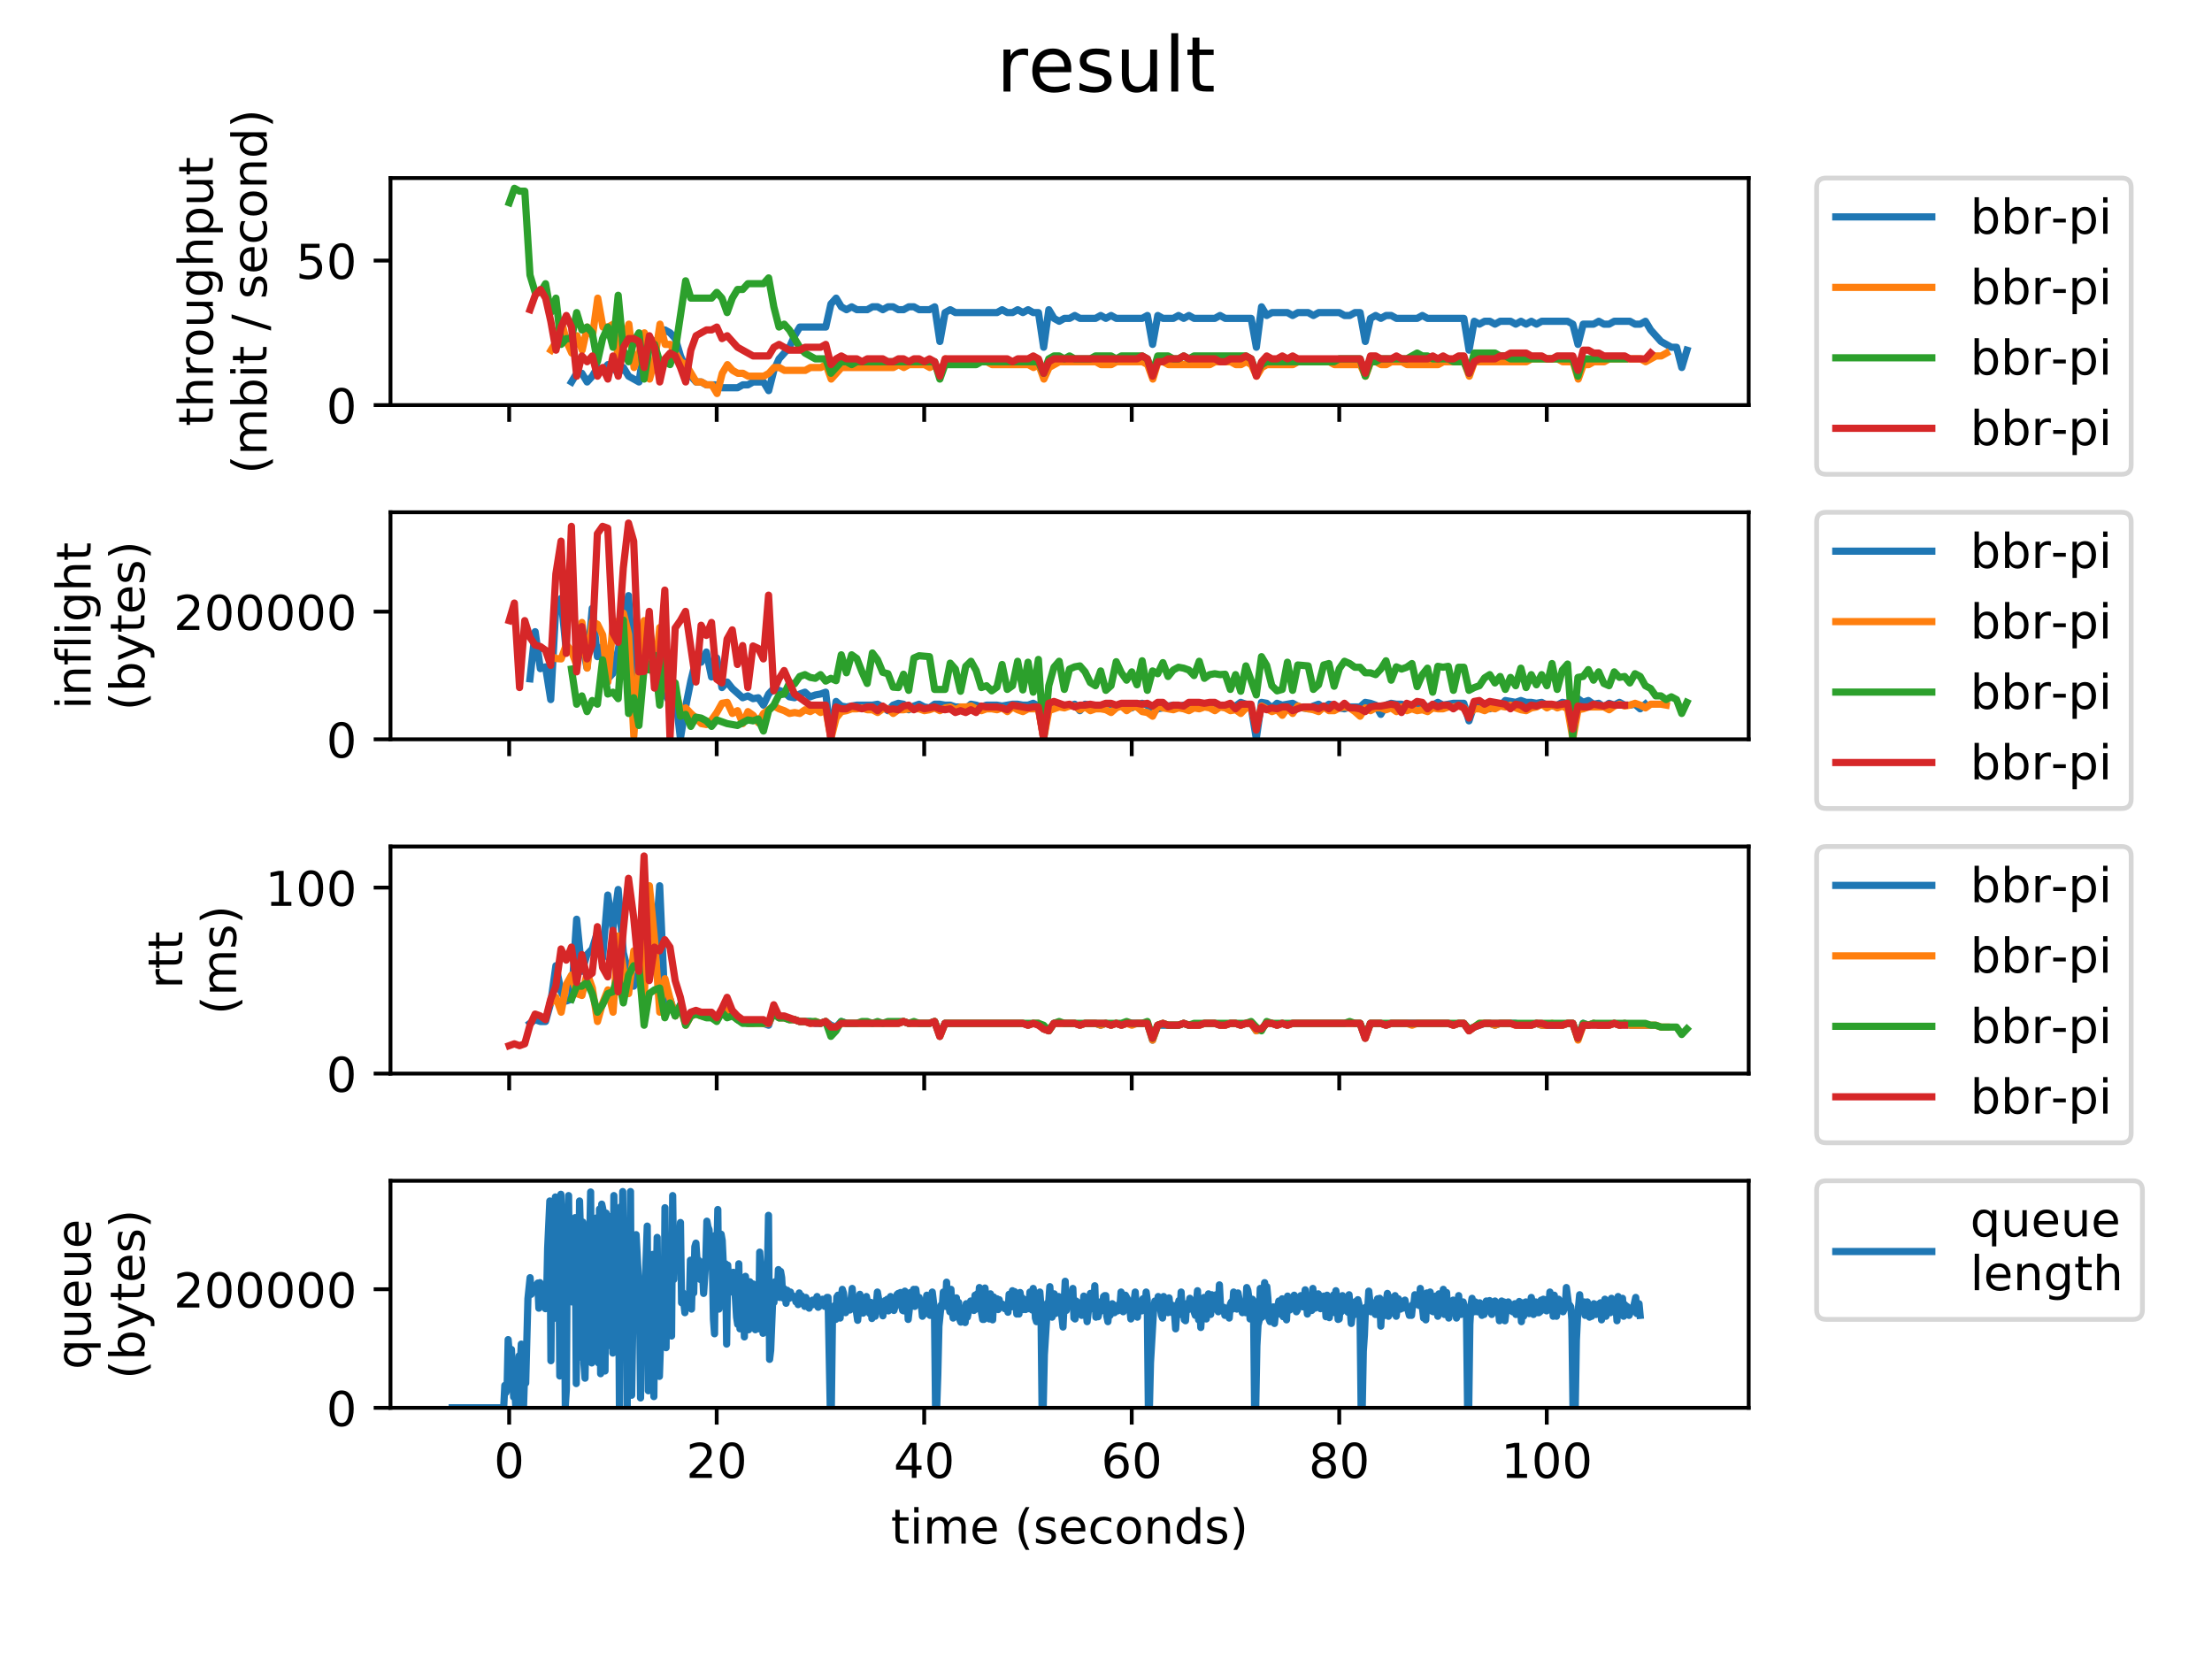 <?xml version="1.0" encoding="utf-8" standalone="no"?>
<!DOCTYPE svg PUBLIC "-//W3C//DTD SVG 1.1//EN"
  "http://www.w3.org/Graphics/SVG/1.1/DTD/svg11.dtd">
<!-- Created with matplotlib (https://matplotlib.org/) -->
<svg height="345.6pt" version="1.1" viewBox="0 0 460.8 345.6" width="460.8pt" xmlns="http://www.w3.org/2000/svg" xmlns:xlink="http://www.w3.org/1999/xlink">
 <defs>
  <style type="text/css">
*{stroke-linecap:butt;stroke-linejoin:round;}
  </style>
 </defs>
 <g id="figure_1">
  <g id="patch_1">
   <path d="M 0 345.6 
L 460.8 345.6 
L 460.8 0 
L 0 0 
z
" style="fill:#ffffff;"/>
  </g>
  <g id="axes_1">
   <g id="patch_2">
    <path d="M 81.344 84.388 
L 364.284 84.388 
L 364.284 37.09 
L 81.344 37.09 
z
" style="fill:#ffffff;"/>
   </g>
   <g id="matplotlib.axis_1">
    <g id="xtick_1">
     <g id="line2d_1">
      <defs>
       <path d="M 0 0 
L 0 3.5 
" id="m0722a55e56" style="stroke:#000000;stroke-width:0.8;"/>
      </defs>
      <g>
       <use style="stroke:#000000;stroke-width:0.8;" x="106.069" xlink:href="#m0722a55e56" y="84.388"/>
      </g>
     </g>
    </g>
    <g id="xtick_2">
     <g id="line2d_2">
      <g>
       <use style="stroke:#000000;stroke-width:0.8;" x="149.299" xlink:href="#m0722a55e56" y="84.388"/>
      </g>
     </g>
    </g>
    <g id="xtick_3">
     <g id="line2d_3">
      <g>
       <use style="stroke:#000000;stroke-width:0.8;" x="192.529" xlink:href="#m0722a55e56" y="84.388"/>
      </g>
     </g>
    </g>
    <g id="xtick_4">
     <g id="line2d_4">
      <g>
       <use style="stroke:#000000;stroke-width:0.8;" x="235.759" xlink:href="#m0722a55e56" y="84.388"/>
      </g>
     </g>
    </g>
    <g id="xtick_5">
     <g id="line2d_5">
      <g>
       <use style="stroke:#000000;stroke-width:0.8;" x="278.989" xlink:href="#m0722a55e56" y="84.388"/>
      </g>
     </g>
    </g>
    <g id="xtick_6">
     <g id="line2d_6">
      <g>
       <use style="stroke:#000000;stroke-width:0.8;" x="322.219" xlink:href="#m0722a55e56" y="84.388"/>
      </g>
     </g>
    </g>
   </g>
   <g id="matplotlib.axis_2">
    <g id="ytick_1">
     <g id="line2d_7">
      <defs>
       <path d="M 0 0 
L -3.5 0 
" id="m84e4c7d77a" style="stroke:#000000;stroke-width:0.8;"/>
      </defs>
      <g>
       <use style="stroke:#000000;stroke-width:0.8;" x="81.344" xlink:href="#m84e4c7d77a" y="84.388"/>
      </g>
     </g>
     <g id="text_1">
      <!-- 0 -->
      <defs>
       <path d="M 31.781 66.406 
Q 24.172 66.406 20.328 58.906 
Q 16.5 51.422 16.5 36.375 
Q 16.5 21.391 20.328 13.891 
Q 24.172 6.391 31.781 6.391 
Q 39.453 6.391 43.281 13.891 
Q 47.125 21.391 47.125 36.375 
Q 47.125 51.422 43.281 58.906 
Q 39.453 66.406 31.781 66.406 
z
M 31.781 74.219 
Q 44.047 74.219 50.516 64.516 
Q 56.984 54.828 56.984 36.375 
Q 56.984 17.969 50.516 8.266 
Q 44.047 -1.422 31.781 -1.422 
Q 19.531 -1.422 13.062 8.266 
Q 6.594 17.969 6.594 36.375 
Q 6.594 54.828 13.062 64.516 
Q 19.531 74.219 31.781 74.219 
z
" id="DejaVuSans-48"/>
      </defs>
      <g transform="translate(67.981 88.187)scale(0.1 -0.1)">
       <use xlink:href="#DejaVuSans-48"/>
      </g>
     </g>
    </g>
    <g id="ytick_2">
     <g id="line2d_8">
      <g>
       <use style="stroke:#000000;stroke-width:0.8;" x="81.344" xlink:href="#m84e4c7d77a" y="54.281"/>
      </g>
     </g>
     <g id="text_2">
      <!-- 50 -->
      <defs>
       <path d="M 10.797 72.906 
L 49.516 72.906 
L 49.516 64.594 
L 19.828 64.594 
L 19.828 46.734 
Q 21.969 47.469 24.109 47.828 
Q 26.266 48.188 28.422 48.188 
Q 40.625 48.188 47.75 41.5 
Q 54.891 34.812 54.891 23.391 
Q 54.891 11.625 47.562 5.094 
Q 40.234 -1.422 26.906 -1.422 
Q 22.312 -1.422 17.547 -0.641 
Q 12.797 0.141 7.719 1.703 
L 7.719 11.625 
Q 12.109 9.234 16.797 8.062 
Q 21.484 6.891 26.703 6.891 
Q 35.156 6.891 40.078 11.328 
Q 45.016 15.766 45.016 23.391 
Q 45.016 31 40.078 35.438 
Q 35.156 39.891 26.703 39.891 
Q 22.75 39.891 18.812 39.016 
Q 14.891 38.141 10.797 36.281 
z
" id="DejaVuSans-53"/>
      </defs>
      <g transform="translate(61.619 58.08)scale(0.1 -0.1)">
       <use xlink:href="#DejaVuSans-53"/>
       <use x="63.623" xlink:href="#DejaVuSans-48"/>
      </g>
     </g>
    </g>
    <g id="text_3">
     <!-- throughput -->
     <defs>
      <path d="M 18.312 70.219 
L 18.312 54.688 
L 36.812 54.688 
L 36.812 47.703 
L 18.312 47.703 
L 18.312 18.016 
Q 18.312 11.328 20.141 9.422 
Q 21.969 7.516 27.594 7.516 
L 36.812 7.516 
L 36.812 0 
L 27.594 0 
Q 17.188 0 13.234 3.875 
Q 9.281 7.766 9.281 18.016 
L 9.281 47.703 
L 2.688 47.703 
L 2.688 54.688 
L 9.281 54.688 
L 9.281 70.219 
z
" id="DejaVuSans-116"/>
      <path d="M 54.891 33.016 
L 54.891 0 
L 45.906 0 
L 45.906 32.719 
Q 45.906 40.484 42.875 44.328 
Q 39.844 48.188 33.797 48.188 
Q 26.516 48.188 22.312 43.547 
Q 18.109 38.922 18.109 30.906 
L 18.109 0 
L 9.078 0 
L 9.078 75.984 
L 18.109 75.984 
L 18.109 46.188 
Q 21.344 51.125 25.703 53.562 
Q 30.078 56 35.797 56 
Q 45.219 56 50.047 50.172 
Q 54.891 44.344 54.891 33.016 
z
" id="DejaVuSans-104"/>
      <path d="M 41.109 46.297 
Q 39.594 47.172 37.812 47.578 
Q 36.031 48 33.891 48 
Q 26.266 48 22.188 43.047 
Q 18.109 38.094 18.109 28.812 
L 18.109 0 
L 9.078 0 
L 9.078 54.688 
L 18.109 54.688 
L 18.109 46.188 
Q 20.953 51.172 25.484 53.578 
Q 30.031 56 36.531 56 
Q 37.453 56 38.578 55.875 
Q 39.703 55.766 41.062 55.516 
z
" id="DejaVuSans-114"/>
      <path d="M 30.609 48.391 
Q 23.391 48.391 19.188 42.75 
Q 14.984 37.109 14.984 27.297 
Q 14.984 17.484 19.156 11.844 
Q 23.344 6.203 30.609 6.203 
Q 37.797 6.203 41.984 11.859 
Q 46.188 17.531 46.188 27.297 
Q 46.188 37.016 41.984 42.703 
Q 37.797 48.391 30.609 48.391 
z
M 30.609 56 
Q 42.328 56 49.016 48.375 
Q 55.719 40.766 55.719 27.297 
Q 55.719 13.875 49.016 6.219 
Q 42.328 -1.422 30.609 -1.422 
Q 18.844 -1.422 12.172 6.219 
Q 5.516 13.875 5.516 27.297 
Q 5.516 40.766 12.172 48.375 
Q 18.844 56 30.609 56 
z
" id="DejaVuSans-111"/>
      <path d="M 8.5 21.578 
L 8.5 54.688 
L 17.484 54.688 
L 17.484 21.922 
Q 17.484 14.156 20.5 10.266 
Q 23.531 6.391 29.594 6.391 
Q 36.859 6.391 41.078 11.031 
Q 45.312 15.672 45.312 23.688 
L 45.312 54.688 
L 54.297 54.688 
L 54.297 0 
L 45.312 0 
L 45.312 8.406 
Q 42.047 3.422 37.719 1 
Q 33.406 -1.422 27.688 -1.422 
Q 18.266 -1.422 13.375 4.438 
Q 8.5 10.297 8.5 21.578 
z
M 31.109 56 
z
" id="DejaVuSans-117"/>
      <path d="M 45.406 27.984 
Q 45.406 37.75 41.375 43.109 
Q 37.359 48.484 30.078 48.484 
Q 22.859 48.484 18.828 43.109 
Q 14.797 37.75 14.797 27.984 
Q 14.797 18.266 18.828 12.891 
Q 22.859 7.516 30.078 7.516 
Q 37.359 7.516 41.375 12.891 
Q 45.406 18.266 45.406 27.984 
z
M 54.391 6.781 
Q 54.391 -7.172 48.188 -13.984 
Q 42 -20.797 29.203 -20.797 
Q 24.469 -20.797 20.266 -20.094 
Q 16.062 -19.391 12.109 -17.922 
L 12.109 -9.188 
Q 16.062 -11.328 19.922 -12.344 
Q 23.781 -13.375 27.781 -13.375 
Q 36.625 -13.375 41.016 -8.766 
Q 45.406 -4.156 45.406 5.172 
L 45.406 9.625 
Q 42.625 4.781 38.281 2.391 
Q 33.938 0 27.875 0 
Q 17.828 0 11.672 7.656 
Q 5.516 15.328 5.516 27.984 
Q 5.516 40.672 11.672 48.328 
Q 17.828 56 27.875 56 
Q 33.938 56 38.281 53.609 
Q 42.625 51.219 45.406 46.391 
L 45.406 54.688 
L 54.391 54.688 
z
" id="DejaVuSans-103"/>
      <path d="M 18.109 8.203 
L 18.109 -20.797 
L 9.078 -20.797 
L 9.078 54.688 
L 18.109 54.688 
L 18.109 46.391 
Q 20.953 51.266 25.266 53.625 
Q 29.594 56 35.594 56 
Q 45.562 56 51.781 48.094 
Q 58.016 40.188 58.016 27.297 
Q 58.016 14.406 51.781 6.484 
Q 45.562 -1.422 35.594 -1.422 
Q 29.594 -1.422 25.266 0.953 
Q 20.953 3.328 18.109 8.203 
z
M 48.688 27.297 
Q 48.688 37.203 44.609 42.844 
Q 40.531 48.484 33.406 48.484 
Q 26.266 48.484 22.188 42.844 
Q 18.109 37.203 18.109 27.297 
Q 18.109 17.391 22.188 11.75 
Q 26.266 6.109 33.406 6.109 
Q 40.531 6.109 44.609 11.75 
Q 48.688 17.391 48.688 27.297 
z
" id="DejaVuSans-112"/>
     </defs>
     <g transform="translate(44.342 88.796)rotate(-90)scale(0.1 -0.1)">
      <use xlink:href="#DejaVuSans-116"/>
      <use x="39.209" xlink:href="#DejaVuSans-104"/>
      <use x="102.588" xlink:href="#DejaVuSans-114"/>
      <use x="143.67" xlink:href="#DejaVuSans-111"/>
      <use x="204.852" xlink:href="#DejaVuSans-117"/>
      <use x="268.23" xlink:href="#DejaVuSans-103"/>
      <use x="331.707" xlink:href="#DejaVuSans-104"/>
      <use x="395.086" xlink:href="#DejaVuSans-112"/>
      <use x="458.562" xlink:href="#DejaVuSans-117"/>
      <use x="521.941" xlink:href="#DejaVuSans-116"/>
     </g>
     <!-- (mbit / second) -->
     <defs>
      <path d="M 31 75.875 
Q 24.469 64.656 21.281 53.656 
Q 18.109 42.672 18.109 31.391 
Q 18.109 20.125 21.312 9.062 
Q 24.516 -2 31 -13.188 
L 23.188 -13.188 
Q 15.875 -1.703 12.234 9.375 
Q 8.594 20.453 8.594 31.391 
Q 8.594 42.281 12.203 53.312 
Q 15.828 64.359 23.188 75.875 
z
" id="DejaVuSans-40"/>
      <path d="M 52 44.188 
Q 55.375 50.25 60.062 53.125 
Q 64.75 56 71.094 56 
Q 79.641 56 84.281 50.016 
Q 88.922 44.047 88.922 33.016 
L 88.922 0 
L 79.891 0 
L 79.891 32.719 
Q 79.891 40.578 77.094 44.375 
Q 74.312 48.188 68.609 48.188 
Q 61.625 48.188 57.562 43.547 
Q 53.516 38.922 53.516 30.906 
L 53.516 0 
L 44.484 0 
L 44.484 32.719 
Q 44.484 40.625 41.703 44.406 
Q 38.922 48.188 33.109 48.188 
Q 26.219 48.188 22.156 43.531 
Q 18.109 38.875 18.109 30.906 
L 18.109 0 
L 9.078 0 
L 9.078 54.688 
L 18.109 54.688 
L 18.109 46.188 
Q 21.188 51.219 25.484 53.609 
Q 29.781 56 35.688 56 
Q 41.656 56 45.828 52.969 
Q 50 49.953 52 44.188 
z
" id="DejaVuSans-109"/>
      <path d="M 48.688 27.297 
Q 48.688 37.203 44.609 42.844 
Q 40.531 48.484 33.406 48.484 
Q 26.266 48.484 22.188 42.844 
Q 18.109 37.203 18.109 27.297 
Q 18.109 17.391 22.188 11.75 
Q 26.266 6.109 33.406 6.109 
Q 40.531 6.109 44.609 11.75 
Q 48.688 17.391 48.688 27.297 
z
M 18.109 46.391 
Q 20.953 51.266 25.266 53.625 
Q 29.594 56 35.594 56 
Q 45.562 56 51.781 48.094 
Q 58.016 40.188 58.016 27.297 
Q 58.016 14.406 51.781 6.484 
Q 45.562 -1.422 35.594 -1.422 
Q 29.594 -1.422 25.266 0.953 
Q 20.953 3.328 18.109 8.203 
L 18.109 0 
L 9.078 0 
L 9.078 75.984 
L 18.109 75.984 
z
" id="DejaVuSans-98"/>
      <path d="M 9.422 54.688 
L 18.406 54.688 
L 18.406 0 
L 9.422 0 
z
M 9.422 75.984 
L 18.406 75.984 
L 18.406 64.594 
L 9.422 64.594 
z
" id="DejaVuSans-105"/>
      <path id="DejaVuSans-32"/>
      <path d="M 25.391 72.906 
L 33.688 72.906 
L 8.297 -9.281 
L 0 -9.281 
z
" id="DejaVuSans-47"/>
      <path d="M 44.281 53.078 
L 44.281 44.578 
Q 40.484 46.531 36.375 47.5 
Q 32.281 48.484 27.875 48.484 
Q 21.188 48.484 17.844 46.438 
Q 14.5 44.391 14.5 40.281 
Q 14.5 37.156 16.891 35.375 
Q 19.281 33.594 26.516 31.984 
L 29.594 31.297 
Q 39.156 29.25 43.188 25.516 
Q 47.219 21.781 47.219 15.094 
Q 47.219 7.469 41.188 3.016 
Q 35.156 -1.422 24.609 -1.422 
Q 20.219 -1.422 15.453 -0.562 
Q 10.688 0.297 5.422 2 
L 5.422 11.281 
Q 10.406 8.688 15.234 7.391 
Q 20.062 6.109 24.812 6.109 
Q 31.156 6.109 34.562 8.281 
Q 37.984 10.453 37.984 14.406 
Q 37.984 18.062 35.516 20.016 
Q 33.062 21.969 24.703 23.781 
L 21.578 24.516 
Q 13.234 26.266 9.516 29.906 
Q 5.812 33.547 5.812 39.891 
Q 5.812 47.609 11.281 51.797 
Q 16.75 56 26.812 56 
Q 31.781 56 36.172 55.266 
Q 40.578 54.547 44.281 53.078 
z
" id="DejaVuSans-115"/>
      <path d="M 56.203 29.594 
L 56.203 25.203 
L 14.891 25.203 
Q 15.484 15.922 20.484 11.062 
Q 25.484 6.203 34.422 6.203 
Q 39.594 6.203 44.453 7.469 
Q 49.312 8.734 54.109 11.281 
L 54.109 2.781 
Q 49.266 0.734 44.188 -0.344 
Q 39.109 -1.422 33.891 -1.422 
Q 20.797 -1.422 13.156 6.188 
Q 5.516 13.812 5.516 26.812 
Q 5.516 40.234 12.766 48.109 
Q 20.016 56 32.328 56 
Q 43.359 56 49.781 48.891 
Q 56.203 41.797 56.203 29.594 
z
M 47.219 32.234 
Q 47.125 39.594 43.094 43.984 
Q 39.062 48.391 32.422 48.391 
Q 24.906 48.391 20.391 44.141 
Q 15.875 39.891 15.188 32.172 
z
" id="DejaVuSans-101"/>
      <path d="M 48.781 52.594 
L 48.781 44.188 
Q 44.969 46.297 41.141 47.344 
Q 37.312 48.391 33.406 48.391 
Q 24.656 48.391 19.812 42.844 
Q 14.984 37.312 14.984 27.297 
Q 14.984 17.281 19.812 11.734 
Q 24.656 6.203 33.406 6.203 
Q 37.312 6.203 41.141 7.25 
Q 44.969 8.297 48.781 10.406 
L 48.781 2.094 
Q 45.016 0.344 40.984 -0.531 
Q 36.969 -1.422 32.422 -1.422 
Q 20.062 -1.422 12.781 6.344 
Q 5.516 14.109 5.516 27.297 
Q 5.516 40.672 12.859 48.328 
Q 20.219 56 33.016 56 
Q 37.156 56 41.109 55.141 
Q 45.062 54.297 48.781 52.594 
z
" id="DejaVuSans-99"/>
      <path d="M 54.891 33.016 
L 54.891 0 
L 45.906 0 
L 45.906 32.719 
Q 45.906 40.484 42.875 44.328 
Q 39.844 48.188 33.797 48.188 
Q 26.516 48.188 22.312 43.547 
Q 18.109 38.922 18.109 30.906 
L 18.109 0 
L 9.078 0 
L 9.078 54.688 
L 18.109 54.688 
L 18.109 46.188 
Q 21.344 51.125 25.703 53.562 
Q 30.078 56 35.797 56 
Q 45.219 56 50.047 50.172 
Q 54.891 44.344 54.891 33.016 
z
" id="DejaVuSans-110"/>
      <path d="M 45.406 46.391 
L 45.406 75.984 
L 54.391 75.984 
L 54.391 0 
L 45.406 0 
L 45.406 8.203 
Q 42.578 3.328 38.25 0.953 
Q 33.938 -1.422 27.875 -1.422 
Q 17.969 -1.422 11.734 6.484 
Q 5.516 14.406 5.516 27.297 
Q 5.516 40.188 11.734 48.094 
Q 17.969 56 27.875 56 
Q 33.938 56 38.25 53.625 
Q 42.578 51.266 45.406 46.391 
z
M 14.797 27.297 
Q 14.797 17.391 18.875 11.75 
Q 22.953 6.109 30.078 6.109 
Q 37.203 6.109 41.297 11.75 
Q 45.406 17.391 45.406 27.297 
Q 45.406 37.203 41.297 42.844 
Q 37.203 48.484 30.078 48.484 
Q 22.953 48.484 18.875 42.844 
Q 14.797 37.203 14.797 27.297 
z
" id="DejaVuSans-100"/>
      <path d="M 8.016 75.875 
L 15.828 75.875 
Q 23.141 64.359 26.781 53.312 
Q 30.422 42.281 30.422 31.391 
Q 30.422 20.453 26.781 9.375 
Q 23.141 -1.703 15.828 -13.188 
L 8.016 -13.188 
Q 14.5 -2 17.703 9.062 
Q 20.906 20.125 20.906 31.391 
Q 20.906 42.672 17.703 53.656 
Q 14.5 64.656 8.016 75.875 
z
" id="DejaVuSans-41"/>
     </defs>
     <g transform="translate(55.539 98.73)rotate(-90)scale(0.1 -0.1)">
      <use xlink:href="#DejaVuSans-40"/>
      <use x="39.014" xlink:href="#DejaVuSans-109"/>
      <use x="136.426" xlink:href="#DejaVuSans-98"/>
      <use x="199.902" xlink:href="#DejaVuSans-105"/>
      <use x="227.686" xlink:href="#DejaVuSans-116"/>
      <use x="266.895" xlink:href="#DejaVuSans-32"/>
      <use x="298.682" xlink:href="#DejaVuSans-47"/>
      <use x="332.373" xlink:href="#DejaVuSans-32"/>
      <use x="364.16" xlink:href="#DejaVuSans-115"/>
      <use x="416.26" xlink:href="#DejaVuSans-101"/>
      <use x="477.783" xlink:href="#DejaVuSans-99"/>
      <use x="532.764" xlink:href="#DejaVuSans-111"/>
      <use x="593.945" xlink:href="#DejaVuSans-110"/>
      <use x="657.324" xlink:href="#DejaVuSans-100"/>
      <use x="720.801" xlink:href="#DejaVuSans-41"/>
     </g>
    </g>
   </g>
   <g id="line2d_9">
    <path clip-path="url(#p6bcb306d1d)" d="M 119.062 79.571 
L 120.143 77.764 
L 121.223 77.764 
L 122.304 79.571 
L 123.385 78.367 
L 124.466 76.56 
L 125.546 77.162 
L 126.627 75.958 
L 127.708 76.56 
L 128.789 77.764 
L 129.869 76.56 
L 130.95 78.367 
L 133.112 79.571 
L 134.192 72.345 
L 135.273 70.539 
L 136.354 71.141 
L 137.435 70.539 
L 138.515 68.732 
L 139.596 69.334 
L 140.677 70.539 
L 141.758 74.152 
L 142.838 76.56 
L 143.919 78.367 
L 145 79.571 
L 146.081 79.571 
L 147.161 80.173 
L 149.323 80.173 
L 150.404 80.775 
L 153.646 80.775 
L 154.727 80.173 
L 155.807 80.173 
L 156.888 79.571 
L 159.05 79.571 
L 160.13 81.377 
L 161.211 77.162 
L 162.292 74.754 
L 164.453 72.345 
L 165.534 69.937 
L 166.615 68.13 
L 172.019 68.13 
L 173.099 63.313 
L 174.18 62.109 
L 175.261 63.915 
L 176.342 64.517 
L 177.422 63.915 
L 178.503 64.517 
L 180.665 64.517 
L 181.745 63.915 
L 182.826 63.915 
L 183.907 64.517 
L 184.988 63.915 
L 186.068 63.915 
L 187.149 64.517 
L 188.23 64.517 
L 189.311 63.915 
L 190.391 63.915 
L 191.472 64.517 
L 193.634 64.517 
L 194.714 63.915 
L 195.795 71.141 
L 196.876 65.119 
L 197.957 64.517 
L 199.037 65.119 
L 207.683 65.119 
L 208.764 64.517 
L 209.845 65.119 
L 210.926 65.119 
L 212.006 64.517 
L 213.087 65.119 
L 214.168 64.517 
L 215.249 65.119 
L 216.329 65.119 
L 217.41 72.345 
L 218.491 64.517 
L 219.572 66.324 
L 220.652 66.926 
L 221.733 66.324 
L 222.814 66.324 
L 223.895 65.722 
L 224.975 66.324 
L 228.218 66.324 
L 229.298 65.722 
L 230.379 66.324 
L 231.46 65.722 
L 232.541 66.324 
L 237.944 66.324 
L 239.025 65.722 
L 240.106 71.743 
L 241.187 65.722 
L 242.267 66.324 
L 244.429 66.324 
L 245.51 65.722 
L 246.59 66.324 
L 247.671 65.722 
L 248.752 66.324 
L 253.075 66.324 
L 254.156 65.722 
L 255.236 66.324 
L 260.64 66.324 
L 261.721 72.345 
L 262.802 63.915 
L 263.882 65.722 
L 264.963 65.119 
L 268.205 65.119 
L 269.286 65.722 
L 270.367 65.119 
L 272.528 65.119 
L 273.609 65.722 
L 274.69 65.119 
L 279.013 65.119 
L 280.094 65.722 
L 281.174 65.722 
L 282.255 65.119 
L 283.336 65.119 
L 284.417 71.141 
L 285.497 66.324 
L 286.578 65.722 
L 287.659 66.324 
L 288.74 65.722 
L 289.82 65.722 
L 290.901 66.324 
L 295.224 66.324 
L 296.305 65.722 
L 297.386 66.324 
L 304.951 66.324 
L 306.032 72.947 
L 307.112 66.926 
L 308.193 67.528 
L 309.274 66.926 
L 310.355 66.926 
L 311.435 67.528 
L 312.516 66.926 
L 314.678 66.926 
L 315.758 67.528 
L 316.839 66.926 
L 317.92 67.528 
L 319.001 66.926 
L 320.081 67.528 
L 321.162 66.926 
L 326.566 66.926 
L 327.647 67.528 
L 328.727 71.743 
L 329.808 67.528 
L 331.97 67.528 
L 333.05 66.926 
L 334.131 67.528 
L 335.212 67.528 
L 336.293 66.926 
L 339.535 66.926 
L 340.616 67.528 
L 341.696 67.528 
L 342.777 66.926 
L 343.858 68.732 
L 346.019 71.141 
L 348.181 72.345 
L 349.262 72.345 
L 350.342 76.56 
L 351.423 72.947 
L 351.423 72.947 
" style="fill:none;stroke:#1f77b4;stroke-linecap:square;stroke-width:1.5;"/>
   </g>
   <g id="line2d_10">
    <path clip-path="url(#p6bcb306d1d)" d="M 114.791 72.947 
L 115.872 71.141 
L 116.952 66.926 
L 118.033 71.141 
L 119.114 73.549 
L 120.195 69.937 
L 121.275 72.947 
L 122.356 68.13 
L 123.437 69.937 
L 124.518 62.109 
L 125.598 68.13 
L 126.679 68.13 
L 127.76 67.528 
L 128.841 74.754 
L 129.921 71.743 
L 131.002 67.528 
L 132.083 76.56 
L 133.164 73.549 
L 134.244 69.334 
L 135.325 78.969 
L 136.406 74.754 
L 137.487 67.528 
L 138.567 71.743 
L 139.648 71.743 
L 141.81 75.356 
L 142.89 75.958 
L 145.052 79.571 
L 146.133 79.571 
L 147.213 80.173 
L 148.294 80.173 
L 149.375 81.979 
L 150.456 77.764 
L 151.536 75.958 
L 152.617 77.162 
L 153.698 77.764 
L 154.779 77.764 
L 155.859 78.367 
L 159.102 78.367 
L 160.182 77.764 
L 161.263 76.56 
L 162.344 76.56 
L 163.425 77.162 
L 167.748 77.162 
L 168.828 76.56 
L 170.99 76.56 
L 172.071 75.958 
L 173.151 78.969 
L 175.313 76.56 
L 186.12 76.56 
L 187.201 75.958 
L 188.282 76.56 
L 189.363 75.958 
L 192.605 75.958 
L 193.686 76.56 
L 194.766 75.958 
L 195.847 78.367 
L 196.928 74.754 
L 198.009 75.356 
L 205.574 75.356 
L 206.655 75.958 
L 214.22 75.958 
L 215.301 76.56 
L 216.381 75.958 
L 217.462 78.969 
L 218.543 76.56 
L 220.704 75.356 
L 228.27 75.356 
L 229.35 75.958 
L 231.512 75.958 
L 232.593 75.356 
L 237.996 75.356 
L 239.077 75.958 
L 240.158 78.969 
L 241.239 75.356 
L 242.319 75.356 
L 243.4 75.958 
L 252.046 75.958 
L 253.127 75.356 
L 256.369 75.356 
L 257.45 75.958 
L 258.531 75.958 
L 259.611 75.356 
L 260.692 75.958 
L 261.773 78.367 
L 262.854 76.56 
L 263.934 75.958 
L 269.338 75.958 
L 270.419 75.356 
L 276.903 75.356 
L 277.984 75.958 
L 283.388 75.958 
L 284.468 78.367 
L 285.549 75.356 
L 286.63 75.356 
L 287.711 75.958 
L 288.791 75.958 
L 289.872 75.356 
L 292.034 75.356 
L 293.114 75.958 
L 299.599 75.958 
L 300.68 75.356 
L 305.003 75.356 
L 306.083 78.367 
L 307.164 75.356 
L 317.972 75.356 
L 319.052 74.754 
L 324.456 74.754 
L 325.537 75.356 
L 327.698 75.356 
L 328.779 78.969 
L 329.86 75.958 
L 330.941 75.958 
L 332.021 75.356 
L 334.183 75.356 
L 335.264 74.754 
L 341.748 74.754 
L 342.829 75.356 
L 344.99 74.152 
L 346.071 74.152 
L 347.152 73.549 
L 347.152 73.549 
" style="fill:none;stroke:#ff7f0e;stroke-linecap:square;stroke-width:1.5;"/>
   </g>
   <g id="line2d_11">
    <path clip-path="url(#p6bcb306d1d)" d="M 106.084 42.238 
L 107.165 39.227 
L 108.246 39.83 
L 109.327 39.83 
L 110.407 57.292 
L 111.488 60.904 
L 112.569 60.904 
L 113.65 59.098 
L 114.73 65.119 
L 115.811 62.109 
L 116.892 71.743 
L 117.973 70.539 
L 119.053 70.539 
L 120.134 65.119 
L 121.215 68.732 
L 122.296 68.13 
L 123.376 69.334 
L 124.457 75.356 
L 125.538 70.539 
L 126.619 68.13 
L 127.699 72.345 
L 128.78 61.507 
L 129.861 72.947 
L 130.942 75.356 
L 132.022 71.141 
L 133.103 69.334 
L 134.184 78.969 
L 135.265 72.345 
L 136.345 71.743 
L 137.426 75.356 
L 138.507 75.356 
L 139.588 75.958 
L 140.668 72.947 
L 142.83 58.496 
L 143.911 62.109 
L 148.234 62.109 
L 149.314 60.904 
L 150.395 62.109 
L 151.476 65.119 
L 152.557 62.109 
L 153.637 60.302 
L 154.718 60.302 
L 155.799 59.098 
L 159.041 59.098 
L 160.122 57.894 
L 161.203 63.915 
L 162.283 68.13 
L 163.364 67.528 
L 164.445 68.732 
L 166.606 72.345 
L 167.687 73.549 
L 169.849 74.754 
L 172.01 74.754 
L 173.091 77.764 
L 175.252 75.356 
L 176.333 75.356 
L 177.414 75.958 
L 178.495 75.356 
L 194.706 75.356 
L 195.787 78.969 
L 196.867 75.958 
L 203.352 75.958 
L 204.433 75.356 
L 216.321 75.356 
L 217.402 77.764 
L 218.482 74.754 
L 219.563 74.152 
L 220.644 74.152 
L 221.725 74.754 
L 222.805 74.152 
L 223.886 74.754 
L 227.128 74.754 
L 228.209 74.152 
L 231.451 74.152 
L 232.532 74.754 
L 233.613 74.152 
L 237.936 74.152 
L 239.016 74.754 
L 240.097 77.764 
L 241.178 74.152 
L 243.339 74.152 
L 244.42 74.754 
L 245.501 74.754 
L 246.582 74.152 
L 247.662 74.754 
L 248.743 74.152 
L 259.551 74.152 
L 260.631 74.754 
L 261.712 77.764 
L 262.793 75.958 
L 263.874 75.356 
L 277.923 75.356 
L 279.004 74.754 
L 283.327 74.754 
L 284.408 78.367 
L 285.489 75.356 
L 286.569 75.356 
L 287.65 74.754 
L 293.054 74.754 
L 295.215 73.549 
L 296.296 74.152 
L 297.377 74.152 
L 298.458 74.754 
L 301.7 74.754 
L 302.781 75.356 
L 304.942 75.356 
L 306.023 77.764 
L 307.104 73.549 
L 311.427 73.549 
L 312.507 74.152 
L 313.588 74.152 
L 314.669 74.754 
L 327.638 74.754 
L 328.719 78.367 
L 329.799 74.754 
L 338.445 74.754 
L 338.445 74.754 
" style="fill:none;stroke:#2ca02c;stroke-linecap:square;stroke-width:1.5;"/>
   </g>
   <g id="line2d_12">
    <path clip-path="url(#p6bcb306d1d)" d="M 110.416 64.517 
L 111.497 61.507 
L 112.577 60.302 
L 113.658 62.109 
L 114.739 66.926 
L 115.82 72.947 
L 116.9 68.13 
L 117.981 65.722 
L 119.062 68.13 
L 120.143 78.367 
L 121.223 74.152 
L 122.304 75.356 
L 123.385 74.152 
L 124.466 78.367 
L 125.546 76.56 
L 126.627 78.969 
L 127.708 74.152 
L 128.789 78.367 
L 129.869 72.345 
L 130.95 70.539 
L 132.031 70.539 
L 133.112 71.141 
L 134.192 76.56 
L 135.273 69.937 
L 136.354 72.345 
L 137.435 79.571 
L 138.515 74.754 
L 139.596 73.549 
L 140.677 74.152 
L 141.758 76.56 
L 142.838 79.571 
L 143.919 72.947 
L 145 69.937 
L 147.161 68.732 
L 148.242 68.732 
L 149.323 68.13 
L 150.404 70.539 
L 151.484 69.937 
L 153.646 72.345 
L 156.888 74.152 
L 160.13 74.152 
L 161.211 72.345 
L 162.292 71.743 
L 164.453 72.947 
L 166.615 72.947 
L 167.696 72.345 
L 170.938 72.345 
L 172.019 71.743 
L 173.099 75.958 
L 174.18 74.754 
L 175.261 74.152 
L 176.342 74.754 
L 178.503 74.754 
L 179.584 75.356 
L 180.665 74.754 
L 183.907 74.754 
L 184.988 75.356 
L 186.068 75.356 
L 187.149 74.754 
L 188.23 74.754 
L 189.311 75.356 
L 190.391 74.754 
L 191.472 74.754 
L 192.553 75.356 
L 193.634 74.754 
L 194.714 75.356 
L 195.795 78.367 
L 196.876 74.754 
L 209.845 74.754 
L 210.926 75.356 
L 212.006 74.754 
L 214.168 74.754 
L 215.249 74.152 
L 216.329 74.754 
L 217.41 77.764 
L 218.491 75.356 
L 219.572 74.754 
L 236.864 74.754 
L 237.944 74.152 
L 239.025 74.754 
L 240.106 78.367 
L 241.187 75.356 
L 242.267 75.356 
L 243.348 74.754 
L 245.51 74.754 
L 246.59 74.152 
L 247.671 74.754 
L 253.075 74.754 
L 254.156 75.356 
L 255.236 75.356 
L 256.317 74.754 
L 258.479 74.754 
L 259.559 74.152 
L 260.64 74.754 
L 261.721 78.367 
L 262.802 75.356 
L 263.882 74.152 
L 264.963 74.754 
L 266.044 74.754 
L 267.125 74.152 
L 268.205 74.754 
L 269.286 74.152 
L 270.367 74.754 
L 283.336 74.754 
L 284.417 77.764 
L 285.497 74.152 
L 286.578 74.152 
L 287.659 74.754 
L 289.82 74.754 
L 290.901 74.152 
L 291.982 74.754 
L 297.386 74.754 
L 298.466 74.152 
L 299.547 74.754 
L 300.628 74.152 
L 301.709 74.754 
L 302.789 74.754 
L 303.87 74.152 
L 304.951 74.152 
L 306.032 77.764 
L 307.112 75.356 
L 308.193 74.754 
L 311.435 74.754 
L 312.516 74.152 
L 313.597 74.152 
L 314.678 73.549 
L 317.92 73.549 
L 319.001 74.152 
L 321.162 74.152 
L 322.243 74.754 
L 323.324 74.754 
L 324.404 74.152 
L 327.647 74.152 
L 328.727 77.162 
L 329.808 72.947 
L 330.889 72.947 
L 331.97 73.549 
L 333.05 73.549 
L 334.131 74.152 
L 338.454 74.152 
L 339.535 74.754 
L 342.777 74.754 
L 343.858 73.549 
L 343.858 73.549 
" style="fill:none;stroke:#d62728;stroke-linecap:square;stroke-width:1.5;"/>
   </g>
   <g id="patch_3">
    <path d="M 81.344 84.388 
L 81.344 37.09 
" style="fill:none;stroke:#000000;stroke-linecap:square;stroke-linejoin:miter;stroke-width:0.8;"/>
   </g>
   <g id="patch_4">
    <path d="M 364.284 84.388 
L 364.284 37.09 
" style="fill:none;stroke:#000000;stroke-linecap:square;stroke-linejoin:miter;stroke-width:0.8;"/>
   </g>
   <g id="patch_5">
    <path d="M 81.344 84.388 
L 364.284 84.388 
" style="fill:none;stroke:#000000;stroke-linecap:square;stroke-linejoin:miter;stroke-width:0.8;"/>
   </g>
   <g id="patch_6">
    <path d="M 81.344 37.09 
L 364.284 37.09 
" style="fill:none;stroke:#000000;stroke-linecap:square;stroke-linejoin:miter;stroke-width:0.8;"/>
   </g>
   <g id="legend_1">
    <g id="patch_7">
     <path d="M 380.431 98.802 
L 441.964 98.802 
Q 443.964 98.802 443.964 96.802 
L 443.964 39.09 
Q 443.964 37.09 441.964 37.09 
L 380.431 37.09 
Q 378.431 37.09 378.431 39.09 
L 378.431 96.802 
Q 378.431 98.802 380.431 98.802 
z
" style="fill:#ffffff;opacity:0.8;stroke:#cccccc;stroke-linejoin:miter;"/>
    </g>
    <g id="line2d_13">
     <path d="M 382.431 45.188 
L 402.431 45.188 
" style="fill:none;stroke:#1f77b4;stroke-linecap:square;stroke-width:1.5;"/>
    </g>
    <g id="line2d_14"/>
    <g id="text_4">
     <!-- bbr-pi -->
     <defs>
      <path d="M 4.891 31.391 
L 31.203 31.391 
L 31.203 23.391 
L 4.891 23.391 
z
" id="DejaVuSans-45"/>
     </defs>
     <g transform="translate(410.431 48.688)scale(0.1 -0.1)">
      <use xlink:href="#DejaVuSans-98"/>
      <use x="63.477" xlink:href="#DejaVuSans-98"/>
      <use x="126.953" xlink:href="#DejaVuSans-114"/>
      <use x="167.973" xlink:href="#DejaVuSans-45"/>
      <use x="204.057" xlink:href="#DejaVuSans-112"/>
      <use x="267.533" xlink:href="#DejaVuSans-105"/>
     </g>
    </g>
    <g id="line2d_15">
     <path d="M 382.431 59.866 
L 402.431 59.866 
" style="fill:none;stroke:#ff7f0e;stroke-linecap:square;stroke-width:1.5;"/>
    </g>
    <g id="line2d_16"/>
    <g id="text_5">
     <!-- bbr-pi -->
     <g transform="translate(410.431 63.366)scale(0.1 -0.1)">
      <use xlink:href="#DejaVuSans-98"/>
      <use x="63.477" xlink:href="#DejaVuSans-98"/>
      <use x="126.953" xlink:href="#DejaVuSans-114"/>
      <use x="167.973" xlink:href="#DejaVuSans-45"/>
      <use x="204.057" xlink:href="#DejaVuSans-112"/>
      <use x="267.533" xlink:href="#DejaVuSans-105"/>
     </g>
    </g>
    <g id="line2d_17">
     <path d="M 382.431 74.544 
L 402.431 74.544 
" style="fill:none;stroke:#2ca02c;stroke-linecap:square;stroke-width:1.5;"/>
    </g>
    <g id="line2d_18"/>
    <g id="text_6">
     <!-- bbr-pi -->
     <g transform="translate(410.431 78.044)scale(0.1 -0.1)">
      <use xlink:href="#DejaVuSans-98"/>
      <use x="63.477" xlink:href="#DejaVuSans-98"/>
      <use x="126.953" xlink:href="#DejaVuSans-114"/>
      <use x="167.973" xlink:href="#DejaVuSans-45"/>
      <use x="204.057" xlink:href="#DejaVuSans-112"/>
      <use x="267.533" xlink:href="#DejaVuSans-105"/>
     </g>
    </g>
    <g id="line2d_19">
     <path d="M 382.431 89.223 
L 402.431 89.223 
" style="fill:none;stroke:#d62728;stroke-linecap:square;stroke-width:1.5;"/>
    </g>
    <g id="line2d_20"/>
    <g id="text_7">
     <!-- bbr-pi -->
     <g transform="translate(410.431 92.723)scale(0.1 -0.1)">
      <use xlink:href="#DejaVuSans-98"/>
      <use x="63.477" xlink:href="#DejaVuSans-98"/>
      <use x="126.953" xlink:href="#DejaVuSans-114"/>
      <use x="167.973" xlink:href="#DejaVuSans-45"/>
      <use x="204.057" xlink:href="#DejaVuSans-112"/>
      <use x="267.533" xlink:href="#DejaVuSans-105"/>
     </g>
    </g>
   </g>
  </g>
  <g id="axes_2">
   <g id="patch_8">
    <path d="M 81.344 154.016 
L 364.284 154.016 
L 364.284 106.718 
L 81.344 106.718 
z
" style="fill:#ffffff;"/>
   </g>
   <g id="matplotlib.axis_3">
    <g id="xtick_7">
     <g id="line2d_21">
      <g>
       <use style="stroke:#000000;stroke-width:0.8;" x="106.069" xlink:href="#m0722a55e56" y="154.016"/>
      </g>
     </g>
    </g>
    <g id="xtick_8">
     <g id="line2d_22">
      <g>
       <use style="stroke:#000000;stroke-width:0.8;" x="149.299" xlink:href="#m0722a55e56" y="154.016"/>
      </g>
     </g>
    </g>
    <g id="xtick_9">
     <g id="line2d_23">
      <g>
       <use style="stroke:#000000;stroke-width:0.8;" x="192.529" xlink:href="#m0722a55e56" y="154.016"/>
      </g>
     </g>
    </g>
    <g id="xtick_10">
     <g id="line2d_24">
      <g>
       <use style="stroke:#000000;stroke-width:0.8;" x="235.759" xlink:href="#m0722a55e56" y="154.016"/>
      </g>
     </g>
    </g>
    <g id="xtick_11">
     <g id="line2d_25">
      <g>
       <use style="stroke:#000000;stroke-width:0.8;" x="278.989" xlink:href="#m0722a55e56" y="154.016"/>
      </g>
     </g>
    </g>
    <g id="xtick_12">
     <g id="line2d_26">
      <g>
       <use style="stroke:#000000;stroke-width:0.8;" x="322.219" xlink:href="#m0722a55e56" y="154.016"/>
      </g>
     </g>
    </g>
   </g>
   <g id="matplotlib.axis_4">
    <g id="ytick_3">
     <g id="line2d_27">
      <g>
       <use style="stroke:#000000;stroke-width:0.8;" x="81.344" xlink:href="#m84e4c7d77a" y="154.016"/>
      </g>
     </g>
     <g id="text_8">
      <!-- 0 -->
      <g transform="translate(67.981 157.815)scale(0.1 -0.1)">
       <use xlink:href="#DejaVuSans-48"/>
      </g>
     </g>
    </g>
    <g id="ytick_4">
     <g id="line2d_28">
      <g>
       <use style="stroke:#000000;stroke-width:0.8;" x="81.344" xlink:href="#m84e4c7d77a" y="127.422"/>
      </g>
     </g>
     <g id="text_9">
      <!-- 200000 -->
      <defs>
       <path d="M 19.188 8.297 
L 53.609 8.297 
L 53.609 0 
L 7.328 0 
L 7.328 8.297 
Q 12.938 14.109 22.625 23.891 
Q 32.328 33.688 34.812 36.531 
Q 39.547 41.844 41.422 45.531 
Q 43.312 49.219 43.312 52.781 
Q 43.312 58.594 39.234 62.25 
Q 35.156 65.922 28.609 65.922 
Q 23.969 65.922 18.812 64.312 
Q 13.672 62.703 7.812 59.422 
L 7.812 69.391 
Q 13.766 71.781 18.938 73 
Q 24.125 74.219 28.422 74.219 
Q 39.75 74.219 46.484 68.547 
Q 53.219 62.891 53.219 53.422 
Q 53.219 48.922 51.531 44.891 
Q 49.859 40.875 45.406 35.406 
Q 44.188 33.984 37.641 27.219 
Q 31.109 20.453 19.188 8.297 
z
" id="DejaVuSans-50"/>
      </defs>
      <g transform="translate(36.169 131.221)scale(0.1 -0.1)">
       <use xlink:href="#DejaVuSans-50"/>
       <use x="63.623" xlink:href="#DejaVuSans-48"/>
       <use x="127.246" xlink:href="#DejaVuSans-48"/>
       <use x="190.869" xlink:href="#DejaVuSans-48"/>
       <use x="254.492" xlink:href="#DejaVuSans-48"/>
       <use x="318.115" xlink:href="#DejaVuSans-48"/>
      </g>
     </g>
    </g>
    <g id="text_10">
     <!-- inflight -->
     <defs>
      <path d="M 37.109 75.984 
L 37.109 68.5 
L 28.516 68.5 
Q 23.688 68.5 21.797 66.547 
Q 19.922 64.594 19.922 59.516 
L 19.922 54.688 
L 34.719 54.688 
L 34.719 47.703 
L 19.922 47.703 
L 19.922 0 
L 10.891 0 
L 10.891 47.703 
L 2.297 47.703 
L 2.297 54.688 
L 10.891 54.688 
L 10.891 58.5 
Q 10.891 67.625 15.141 71.797 
Q 19.391 75.984 28.609 75.984 
z
" id="DejaVuSans-102"/>
      <path d="M 9.422 75.984 
L 18.406 75.984 
L 18.406 0 
L 9.422 0 
z
" id="DejaVuSans-108"/>
     </defs>
     <g transform="translate(18.892 147.766)rotate(-90)scale(0.1 -0.1)">
      <use xlink:href="#DejaVuSans-105"/>
      <use x="27.783" xlink:href="#DejaVuSans-110"/>
      <use x="91.162" xlink:href="#DejaVuSans-102"/>
      <use x="126.367" xlink:href="#DejaVuSans-108"/>
      <use x="154.15" xlink:href="#DejaVuSans-105"/>
      <use x="181.934" xlink:href="#DejaVuSans-103"/>
      <use x="245.41" xlink:href="#DejaVuSans-104"/>
      <use x="308.789" xlink:href="#DejaVuSans-116"/>
     </g>
     <!-- (bytes) -->
     <defs>
      <path d="M 32.172 -5.078 
Q 28.375 -14.844 24.75 -17.812 
Q 21.141 -20.797 15.094 -20.797 
L 7.906 -20.797 
L 7.906 -13.281 
L 13.188 -13.281 
Q 16.891 -13.281 18.938 -11.516 
Q 21 -9.766 23.484 -3.219 
L 25.094 0.875 
L 2.984 54.688 
L 12.5 54.688 
L 29.594 11.922 
L 46.688 54.688 
L 56.203 54.688 
z
" id="DejaVuSans-121"/>
     </defs>
     <g transform="translate(30.089 148.043)rotate(-90)scale(0.1 -0.1)">
      <use xlink:href="#DejaVuSans-40"/>
      <use x="39.014" xlink:href="#DejaVuSans-98"/>
      <use x="102.49" xlink:href="#DejaVuSans-121"/>
      <use x="161.67" xlink:href="#DejaVuSans-116"/>
      <use x="200.879" xlink:href="#DejaVuSans-101"/>
      <use x="262.402" xlink:href="#DejaVuSans-115"/>
      <use x="314.502" xlink:href="#DejaVuSans-41"/>
     </g>
    </g>
   </g>
   <g id="line2d_29">
    <path clip-path="url(#p20c033e700)" d="M 110.401 141.413 
L 111.482 131.594 
L 112.562 139.295 
L 113.643 138.91 
L 114.724 145.737 
L 115.805 126.203 
L 116.885 124.662 
L 117.966 135.637 
L 119.047 135.637 
L 120.128 135.06 
L 121.208 133.712 
L 122.289 139.103 
L 123.37 126.729 
L 124.451 136.792 
L 125.531 134.674 
L 126.612 141.413 
L 127.693 140.258 
L 128.774 135.445 
L 129.854 130.053 
L 130.935 124.085 
L 132.016 142.463 
L 133.097 131.979 
L 134.177 132.644 
L 135.258 130.246 
L 136.339 140.538 
L 137.42 139.383 
L 138.5 144.581 
L 139.581 146.314 
L 140.662 144.581 
L 141.743 153.823 
L 142.823 147.277 
L 143.904 141.886 
L 144.985 137.457 
L 146.066 137.948 
L 147.146 135.83 
L 148.227 141.028 
L 149.308 137.072 
L 150.389 143.234 
L 151.469 142.078 
L 152.55 143.426 
L 154.712 145.352 
L 155.792 144.966 
L 156.873 145.544 
L 157.954 145.352 
L 159.035 146.892 
L 160.115 144.581 
L 161.196 143.426 
L 163.358 144.196 
L 164.438 145.159 
L 165.519 145.352 
L 166.6 144.581 
L 167.681 144.196 
L 168.761 145.159 
L 169.842 144.774 
L 170.923 144.581 
L 172.004 144.196 
L 173.084 153.823 
L 174.165 146.122 
L 175.246 147.084 
L 176.327 147.277 
L 178.488 146.892 
L 181.73 146.892 
L 182.811 146.699 
L 183.892 147.277 
L 184.973 148.047 
L 186.053 146.892 
L 187.134 146.507 
L 188.215 146.699 
L 189.296 147.855 
L 190.376 147.084 
L 191.457 146.699 
L 192.538 147.277 
L 193.619 147.47 
L 194.699 146.699 
L 195.78 146.699 
L 196.861 146.892 
L 197.942 146.892 
L 199.022 147.277 
L 200.103 147.277 
L 201.184 147.662 
L 202.265 146.699 
L 203.345 146.892 
L 204.426 147.277 
L 205.507 146.892 
L 207.668 146.892 
L 208.749 147.084 
L 210.911 146.699 
L 211.991 146.699 
L 213.072 146.892 
L 214.153 146.892 
L 215.234 146.507 
L 216.314 147.084 
L 217.395 153.823 
L 218.476 146.892 
L 219.557 147.277 
L 220.637 146.892 
L 221.718 146.892 
L 222.799 147.084 
L 223.88 146.699 
L 224.96 148.047 
L 226.041 146.699 
L 227.122 146.892 
L 228.203 147.47 
L 229.283 147.277 
L 230.364 146.892 
L 231.445 146.699 
L 232.526 147.277 
L 234.687 146.892 
L 235.768 147.47 
L 236.849 146.892 
L 237.929 146.507 
L 239.01 146.892 
L 240.091 148.432 
L 241.172 147.662 
L 242.252 147.47 
L 243.333 147.084 
L 244.414 146.892 
L 245.495 147.277 
L 246.575 146.892 
L 247.656 147.662 
L 248.737 147.277 
L 249.818 147.47 
L 250.898 146.699 
L 251.979 147.084 
L 253.06 147.084 
L 254.141 147.277 
L 255.221 147.277 
L 256.302 146.892 
L 257.383 147.084 
L 258.464 146.314 
L 259.544 146.699 
L 260.625 147.277 
L 261.706 153.823 
L 262.787 146.314 
L 263.867 146.507 
L 264.948 147.47 
L 266.029 146.507 
L 267.109 146.892 
L 269.271 146.507 
L 270.352 147.084 
L 271.432 147.47 
L 272.513 147.662 
L 273.594 147.084 
L 274.675 146.699 
L 275.755 147.47 
L 276.836 146.699 
L 277.917 146.892 
L 278.998 147.47 
L 280.078 147.662 
L 281.159 147.277 
L 283.321 147.277 
L 284.401 146.314 
L 285.482 146.507 
L 286.563 146.892 
L 287.644 148.817 
L 288.724 146.892 
L 289.805 146.507 
L 290.886 146.699 
L 291.967 146.699 
L 293.047 147.084 
L 294.128 147.084 
L 295.209 146.892 
L 297.37 147.277 
L 298.451 146.892 
L 299.532 146.314 
L 300.613 146.892 
L 302.774 146.507 
L 304.936 146.507 
L 306.016 150.165 
L 307.097 146.892 
L 309.259 146.892 
L 310.339 147.662 
L 311.42 146.507 
L 312.501 147.084 
L 313.582 145.929 
L 315.743 146.314 
L 316.824 145.929 
L 317.905 146.314 
L 318.985 146.314 
L 320.066 146.507 
L 321.147 146.314 
L 322.228 146.892 
L 323.308 147.084 
L 324.389 146.892 
L 325.47 146.314 
L 326.551 146.507 
L 327.631 151.513 
L 328.712 145.544 
L 329.793 146.314 
L 330.874 145.929 
L 331.954 146.699 
L 333.035 146.507 
L 334.116 147.277 
L 335.197 146.507 
L 336.277 146.892 
L 337.358 146.314 
L 338.439 146.892 
L 339.52 146.892 
L 340.6 146.699 
L 341.681 147.662 
L 342.762 146.699 
L 342.762 146.699 
" style="fill:none;stroke:#1f77b4;stroke-linecap:square;stroke-width:1.5;"/>
   </g>
   <g id="line2d_30">
    <path clip-path="url(#p20c033e700)" d="M 114.743 136.6 
L 115.824 137.178 
L 116.905 137.265 
L 117.986 134.289 
L 119.066 135.637 
L 120.147 138.613 
L 121.228 129.668 
L 122.309 139.19 
L 123.389 129.476 
L 124.47 130.053 
L 125.551 132.259 
L 126.632 142.078 
L 127.712 129.948 
L 128.793 129.476 
L 129.874 127.743 
L 130.955 132.171 
L 132.035 153.351 
L 133.116 138.14 
L 134.197 129.283 
L 135.278 136.022 
L 136.358 141.308 
L 137.439 130.718 
L 138.52 142.463 
L 139.601 144.774 
L 140.681 143.811 
L 141.762 147.855 
L 142.843 147.47 
L 143.924 148.625 
L 145.004 149.588 
L 146.085 150.743 
L 147.166 150.935 
L 148.247 149.973 
L 149.327 148.432 
L 150.408 146.507 
L 151.489 146.314 
L 152.57 148.625 
L 153.65 148.047 
L 154.731 150.743 
L 155.812 148.24 
L 156.893 149.01 
L 157.973 150.55 
L 159.054 148.625 
L 161.215 147.084 
L 162.296 147.662 
L 163.377 148.047 
L 164.458 148.625 
L 165.538 148.432 
L 166.619 148.625 
L 167.7 147.855 
L 168.781 148.24 
L 169.861 147.662 
L 170.942 148.432 
L 172.023 147.855 
L 173.104 153.823 
L 174.184 149.588 
L 175.265 148.24 
L 176.346 148.047 
L 177.427 147.662 
L 178.507 147.662 
L 179.588 147.47 
L 180.669 147.855 
L 181.75 147.855 
L 182.83 148.432 
L 183.911 147.662 
L 184.992 147.662 
L 186.073 148.625 
L 187.153 147.855 
L 188.234 147.855 
L 189.315 147.662 
L 191.476 147.662 
L 192.557 148.047 
L 193.638 147.855 
L 194.719 147.47 
L 195.799 148.047 
L 196.88 147.47 
L 197.961 147.277 
L 199.042 147.855 
L 200.122 147.277 
L 201.203 147.277 
L 202.284 147.084 
L 203.365 147.662 
L 204.445 148.047 
L 205.526 147.662 
L 206.607 147.662 
L 207.688 147.855 
L 208.768 147.47 
L 209.849 148.24 
L 210.93 147.277 
L 212.011 147.855 
L 213.091 148.24 
L 214.172 147.662 
L 216.334 147.662 
L 217.414 153.823 
L 218.495 148.047 
L 220.657 147.277 
L 221.737 147.47 
L 222.818 147.084 
L 223.899 147.084 
L 224.98 147.855 
L 226.06 147.277 
L 227.141 148.047 
L 228.222 147.662 
L 229.303 147.662 
L 230.383 147.855 
L 231.464 148.432 
L 232.545 147.47 
L 233.626 147.084 
L 234.706 148.047 
L 235.787 147.277 
L 236.868 147.277 
L 237.949 148.24 
L 239.029 148.432 
L 240.11 149.202 
L 241.191 147.084 
L 242.272 147.47 
L 244.433 147.855 
L 245.514 147.47 
L 246.595 147.662 
L 247.675 148.047 
L 248.756 147.47 
L 249.837 147.662 
L 250.918 147.277 
L 251.998 147.47 
L 253.079 148.047 
L 254.16 147.277 
L 255.241 147.47 
L 256.321 148.047 
L 257.402 147.855 
L 258.483 148.625 
L 259.564 147.47 
L 260.644 147.47 
L 261.725 151.513 
L 262.806 147.084 
L 264.967 148.24 
L 266.048 147.855 
L 267.129 149.01 
L 268.21 147.47 
L 269.29 148.625 
L 270.371 147.084 
L 271.452 147.47 
L 273.613 147.855 
L 274.694 148.24 
L 275.775 147.277 
L 276.856 148.047 
L 277.936 148.047 
L 279.017 147.47 
L 280.098 147.277 
L 281.179 147.47 
L 282.259 148.24 
L 283.34 149.202 
L 284.421 147.47 
L 285.502 148.047 
L 286.582 147.47 
L 287.663 147.47 
L 288.744 147.855 
L 289.825 147.47 
L 290.905 148.24 
L 291.986 147.277 
L 293.067 148.047 
L 294.148 147.662 
L 295.228 148.047 
L 296.309 147.855 
L 297.39 148.24 
L 298.471 147.47 
L 299.551 147.662 
L 300.632 147.662 
L 301.713 147.277 
L 302.794 147.277 
L 303.874 147.084 
L 304.955 147.47 
L 306.036 148.817 
L 307.117 147.662 
L 308.197 147.662 
L 309.278 148.047 
L 310.359 147.47 
L 311.44 147.662 
L 312.52 147.084 
L 313.601 147.277 
L 314.682 146.892 
L 315.763 147.47 
L 316.843 147.855 
L 317.924 148.047 
L 319.005 147.47 
L 320.086 147.277 
L 321.166 146.699 
L 322.247 147.47 
L 323.328 146.892 
L 324.409 147.47 
L 325.489 147.084 
L 326.57 147.662 
L 327.651 153.823 
L 328.732 147.855 
L 329.812 147.662 
L 330.893 147.277 
L 334.135 147.277 
L 335.216 147.855 
L 336.297 147.084 
L 337.378 146.699 
L 338.458 147.084 
L 339.539 146.892 
L 340.62 146.507 
L 341.701 146.892 
L 342.781 147.47 
L 343.862 146.699 
L 346.024 146.699 
L 347.104 146.892 
L 347.104 146.892 
" style="fill:none;stroke:#ff7f0e;stroke-linecap:square;stroke-width:1.5;"/>
   </g>
   <g id="line2d_31">
    <path clip-path="url(#p20c033e700)" d="M 119.049 139.383 
L 120.13 146.699 
L 121.21 144.966 
L 122.291 148.24 
L 123.372 145.929 
L 124.453 146.699 
L 125.533 137.457 
L 126.614 144.581 
L 127.695 144.196 
L 128.776 145.544 
L 129.856 129.178 
L 130.937 148.625 
L 132.018 145.352 
L 133.099 151.128 
L 134.179 139.19 
L 135.26 139.575 
L 136.341 136.495 
L 137.422 146.892 
L 138.502 136.985 
L 139.583 141.693 
L 140.664 142.271 
L 141.745 149.202 
L 142.825 148.817 
L 143.906 151.32 
L 144.987 149.395 
L 146.068 149.588 
L 147.148 150.165 
L 148.229 151.32 
L 149.31 149.973 
L 151.471 150.743 
L 153.633 151.128 
L 155.794 149.973 
L 156.875 150.165 
L 157.956 149.78 
L 159.037 152.283 
L 160.117 148.047 
L 161.198 146.892 
L 162.279 144.774 
L 163.36 144.581 
L 164.44 142.271 
L 165.521 142.463 
L 166.602 140.923 
L 167.683 140.538 
L 168.763 141.116 
L 169.844 141.308 
L 170.925 140.538 
L 172.006 141.886 
L 173.086 141.308 
L 174.167 141.799 
L 175.248 136.407 
L 176.329 140.153 
L 177.409 136.407 
L 178.49 137.178 
L 179.571 139.96 
L 180.652 142.376 
L 181.732 136.022 
L 182.813 137.457 
L 183.894 140.066 
L 184.975 140.345 
L 186.055 143.146 
L 187.136 143.234 
L 188.217 140.451 
L 189.298 143.811 
L 190.378 137.072 
L 191.459 136.6 
L 193.621 136.792 
L 194.701 143.619 
L 196.863 143.619 
L 197.944 138.14 
L 199.024 139.383 
L 200.105 144.004 
L 201.186 138.805 
L 202.267 137.755 
L 203.347 139.681 
L 204.428 143.234 
L 205.509 142.848 
L 206.59 143.917 
L 207.67 143.146 
L 208.751 138.42 
L 209.832 143.619 
L 210.913 142.848 
L 211.993 137.755 
L 213.074 143.724 
L 214.155 137.948 
L 215.236 144.196 
L 216.316 137.37 
L 217.397 153.823 
L 218.478 142.848 
L 219.559 138.998 
L 220.639 137.755 
L 221.72 143.619 
L 222.801 139.383 
L 223.882 138.91 
L 224.962 138.718 
L 226.043 139.96 
L 227.124 142.184 
L 228.205 142.848 
L 229.285 139.768 
L 230.366 143.811 
L 231.447 142.848 
L 232.528 137.842 
L 233.608 140.153 
L 234.689 141.693 
L 235.77 139.96 
L 236.851 142.656 
L 237.931 137.65 
L 239.012 143.811 
L 240.093 139.768 
L 241.174 140.345 
L 242.254 138.035 
L 243.335 140.923 
L 244.416 139.575 
L 245.497 138.998 
L 246.577 139.19 
L 247.658 139.575 
L 248.739 140.731 
L 249.82 137.755 
L 250.9 141.308 
L 251.981 140.538 
L 253.062 140.345 
L 254.143 140.538 
L 255.223 140.451 
L 256.304 143.619 
L 257.385 140.538 
L 258.466 144.004 
L 259.546 138.718 
L 261.708 144.774 
L 262.789 136.792 
L 263.869 138.613 
L 264.95 142.848 
L 266.031 143.917 
L 267.112 143.619 
L 268.192 137.948 
L 269.273 143.811 
L 270.354 138.525 
L 272.515 138.718 
L 273.596 143.619 
L 274.677 142.656 
L 275.758 138.525 
L 276.838 138.227 
L 277.919 142.954 
L 279 139.295 
L 280.081 137.755 
L 281.161 138.227 
L 282.242 138.998 
L 283.323 138.998 
L 284.404 140.153 
L 285.484 140.153 
L 286.565 140.538 
L 287.646 139.383 
L 288.727 137.65 
L 289.807 141.693 
L 290.888 138.91 
L 291.969 139.383 
L 293.05 138.998 
L 294.13 138.227 
L 295.211 143.041 
L 296.292 140.538 
L 297.373 139.19 
L 298.453 144.196 
L 299.534 138.805 
L 300.615 138.998 
L 301.696 138.805 
L 302.776 143.811 
L 303.857 138.998 
L 304.938 138.998 
L 306.019 143.811 
L 307.099 143.234 
L 308.18 142.848 
L 309.261 141.221 
L 310.342 140.538 
L 311.422 142.271 
L 312.503 140.923 
L 313.584 143.619 
L 314.665 141.116 
L 315.745 142.848 
L 316.826 139.19 
L 317.907 143.234 
L 318.988 140.538 
L 320.068 142.656 
L 321.149 140.538 
L 322.23 142.848 
L 323.311 138.227 
L 324.391 143.619 
L 325.472 139.575 
L 326.553 138.333 
L 327.634 153.631 
L 328.714 141.116 
L 329.795 140.923 
L 330.876 139.488 
L 331.957 141.693 
L 333.037 139.96 
L 334.118 142.376 
L 335.199 142.848 
L 336.28 139.96 
L 337.36 141.116 
L 338.441 140.923 
L 339.522 142.271 
L 340.603 140.345 
L 341.683 140.923 
L 342.764 142.848 
L 343.845 143.426 
L 344.926 144.966 
L 346.006 144.966 
L 347.087 145.737 
L 348.168 145.159 
L 349.249 145.737 
L 350.329 148.625 
L 351.41 146.314 
L 351.41 146.314 
" style="fill:none;stroke:#2ca02c;stroke-linecap:square;stroke-width:1.5;"/>
   </g>
   <g id="line2d_32">
    <path clip-path="url(#p20c033e700)" d="M 106.069 129.283 
L 107.15 125.625 
L 108.231 143.234 
L 109.311 129.283 
L 110.392 132.749 
L 111.473 134.377 
L 112.554 134.674 
L 113.634 135.445 
L 114.715 138.613 
L 115.796 119.551 
L 116.877 112.725 
L 117.957 136.109 
L 119.038 109.644 
L 120.119 139.96 
L 121.2 130.526 
L 122.28 137.265 
L 123.361 134.377 
L 124.442 111.184 
L 125.523 109.644 
L 126.603 110.029 
L 127.684 131.874 
L 128.765 133.799 
L 129.846 118.308 
L 130.926 108.961 
L 132.007 112.725 
L 133.088 139.96 
L 134.169 139.873 
L 135.249 127.358 
L 136.33 143.339 
L 137.411 137.65 
L 138.492 122.929 
L 139.572 153.823 
L 140.653 130.824 
L 141.734 129.283 
L 142.815 127.358 
L 144.976 142.078 
L 146.057 130.246 
L 147.138 132.364 
L 148.218 129.668 
L 149.299 141.501 
L 150.38 142.271 
L 151.461 133.134 
L 152.541 131.209 
L 153.622 138.42 
L 154.703 134.482 
L 155.784 143.234 
L 156.864 134.569 
L 157.945 135.06 
L 159.026 137.265 
L 160.107 123.979 
L 161.187 143.917 
L 162.268 141.413 
L 163.349 139.681 
L 165.51 144.581 
L 168.753 146.892 
L 171.995 146.892 
L 173.076 153.823 
L 174.156 147.277 
L 175.237 147.662 
L 176.318 147.662 
L 177.399 147.084 
L 178.479 147.277 
L 179.56 147.662 
L 180.641 147.277 
L 181.722 147.277 
L 182.802 148.047 
L 183.883 147.084 
L 184.964 147.855 
L 186.045 147.662 
L 187.125 147.855 
L 188.206 147.084 
L 189.287 146.892 
L 190.368 147.855 
L 191.448 147.277 
L 192.529 147.662 
L 194.691 147.277 
L 195.771 147.662 
L 196.852 147.855 
L 197.933 147.662 
L 199.014 148.432 
L 200.094 148.047 
L 201.175 148.432 
L 202.256 147.855 
L 203.337 148.432 
L 204.417 147.084 
L 205.498 147.277 
L 207.66 147.277 
L 208.74 147.47 
L 209.821 147.855 
L 210.902 146.892 
L 214.144 147.47 
L 215.225 147.277 
L 216.306 147.277 
L 217.386 153.823 
L 218.467 146.507 
L 219.548 146.122 
L 221.709 146.892 
L 222.79 146.699 
L 223.871 147.277 
L 224.952 146.892 
L 226.032 146.892 
L 227.113 146.699 
L 228.194 146.892 
L 229.275 146.892 
L 230.355 146.507 
L 231.436 146.507 
L 232.517 146.892 
L 233.598 146.507 
L 236.84 146.507 
L 237.921 146.699 
L 239.001 146.507 
L 240.082 147.084 
L 241.163 146.314 
L 242.244 146.314 
L 243.324 147.277 
L 244.405 146.892 
L 245.486 146.892 
L 246.567 147.084 
L 247.647 146.314 
L 249.809 146.314 
L 250.89 146.507 
L 251.97 146.314 
L 253.051 146.314 
L 254.132 146.892 
L 255.213 146.892 
L 256.293 146.507 
L 257.374 147.662 
L 258.455 146.699 
L 260.616 146.699 
L 261.697 152.091 
L 262.778 147.277 
L 263.859 147.855 
L 264.939 147.47 
L 266.02 147.662 
L 267.101 147.277 
L 268.182 147.277 
L 269.262 148.047 
L 271.424 147.277 
L 273.585 147.277 
L 274.666 147.662 
L 275.747 147.084 
L 276.828 147.662 
L 277.908 146.699 
L 278.989 147.47 
L 280.07 146.507 
L 281.151 147.47 
L 282.231 147.47 
L 283.312 147.662 
L 284.393 148.24 
L 285.474 147.277 
L 286.554 147.084 
L 287.635 147.084 
L 289.797 146.699 
L 290.877 146.892 
L 291.958 148.432 
L 293.039 146.507 
L 294.12 146.892 
L 295.2 146.122 
L 296.281 146.314 
L 297.362 147.662 
L 298.443 146.699 
L 299.523 147.277 
L 300.604 146.892 
L 301.685 146.892 
L 302.766 147.662 
L 303.846 146.892 
L 304.927 147.47 
L 306.008 149.588 
L 307.089 146.122 
L 308.169 145.929 
L 309.25 146.699 
L 310.331 146.122 
L 313.573 146.699 
L 314.654 147.662 
L 315.735 146.699 
L 316.815 146.892 
L 317.896 147.662 
L 318.977 146.892 
L 320.058 147.084 
L 321.138 146.699 
L 323.3 146.699 
L 324.381 146.892 
L 326.542 146.507 
L 327.623 151.898 
L 328.704 147.084 
L 329.784 147.277 
L 330.865 147.277 
L 331.946 146.699 
L 334.107 147.084 
L 335.188 146.699 
L 336.269 146.892 
L 338.43 146.892 
L 338.43 146.892 
" style="fill:none;stroke:#d62728;stroke-linecap:square;stroke-width:1.5;"/>
   </g>
   <g id="patch_9">
    <path d="M 81.344 154.016 
L 81.344 106.718 
" style="fill:none;stroke:#000000;stroke-linecap:square;stroke-linejoin:miter;stroke-width:0.8;"/>
   </g>
   <g id="patch_10">
    <path d="M 364.284 154.016 
L 364.284 106.718 
" style="fill:none;stroke:#000000;stroke-linecap:square;stroke-linejoin:miter;stroke-width:0.8;"/>
   </g>
   <g id="patch_11">
    <path d="M 81.344 154.016 
L 364.284 154.016 
" style="fill:none;stroke:#000000;stroke-linecap:square;stroke-linejoin:miter;stroke-width:0.8;"/>
   </g>
   <g id="patch_12">
    <path d="M 81.344 106.718 
L 364.284 106.718 
" style="fill:none;stroke:#000000;stroke-linecap:square;stroke-linejoin:miter;stroke-width:0.8;"/>
   </g>
   <g id="legend_2">
    <g id="patch_13">
     <path d="M 380.431 168.43 
L 441.964 168.43 
Q 443.964 168.43 443.964 166.43 
L 443.964 108.718 
Q 443.964 106.718 441.964 106.718 
L 380.431 106.718 
Q 378.431 106.718 378.431 108.718 
L 378.431 166.43 
Q 378.431 168.43 380.431 168.43 
z
" style="fill:#ffffff;opacity:0.8;stroke:#cccccc;stroke-linejoin:miter;"/>
    </g>
    <g id="line2d_33">
     <path d="M 382.431 114.816 
L 402.431 114.816 
" style="fill:none;stroke:#1f77b4;stroke-linecap:square;stroke-width:1.5;"/>
    </g>
    <g id="line2d_34"/>
    <g id="text_11">
     <!-- bbr-pi -->
     <g transform="translate(410.431 118.316)scale(0.1 -0.1)">
      <use xlink:href="#DejaVuSans-98"/>
      <use x="63.477" xlink:href="#DejaVuSans-98"/>
      <use x="126.953" xlink:href="#DejaVuSans-114"/>
      <use x="167.973" xlink:href="#DejaVuSans-45"/>
      <use x="204.057" xlink:href="#DejaVuSans-112"/>
      <use x="267.533" xlink:href="#DejaVuSans-105"/>
     </g>
    </g>
    <g id="line2d_35">
     <path d="M 382.431 129.494 
L 402.431 129.494 
" style="fill:none;stroke:#ff7f0e;stroke-linecap:square;stroke-width:1.5;"/>
    </g>
    <g id="line2d_36"/>
    <g id="text_12">
     <!-- bbr-pi -->
     <g transform="translate(410.431 132.994)scale(0.1 -0.1)">
      <use xlink:href="#DejaVuSans-98"/>
      <use x="63.477" xlink:href="#DejaVuSans-98"/>
      <use x="126.953" xlink:href="#DejaVuSans-114"/>
      <use x="167.973" xlink:href="#DejaVuSans-45"/>
      <use x="204.057" xlink:href="#DejaVuSans-112"/>
      <use x="267.533" xlink:href="#DejaVuSans-105"/>
     </g>
    </g>
    <g id="line2d_37">
     <path d="M 382.431 144.172 
L 402.431 144.172 
" style="fill:none;stroke:#2ca02c;stroke-linecap:square;stroke-width:1.5;"/>
    </g>
    <g id="line2d_38"/>
    <g id="text_13">
     <!-- bbr-pi -->
     <g transform="translate(410.431 147.672)scale(0.1 -0.1)">
      <use xlink:href="#DejaVuSans-98"/>
      <use x="63.477" xlink:href="#DejaVuSans-98"/>
      <use x="126.953" xlink:href="#DejaVuSans-114"/>
      <use x="167.973" xlink:href="#DejaVuSans-45"/>
      <use x="204.057" xlink:href="#DejaVuSans-112"/>
      <use x="267.533" xlink:href="#DejaVuSans-105"/>
     </g>
    </g>
    <g id="line2d_39">
     <path d="M 382.431 158.851 
L 402.431 158.851 
" style="fill:none;stroke:#d62728;stroke-linecap:square;stroke-width:1.5;"/>
    </g>
    <g id="line2d_40"/>
    <g id="text_14">
     <!-- bbr-pi -->
     <g transform="translate(410.431 162.351)scale(0.1 -0.1)">
      <use xlink:href="#DejaVuSans-98"/>
      <use x="63.477" xlink:href="#DejaVuSans-98"/>
      <use x="126.953" xlink:href="#DejaVuSans-114"/>
      <use x="167.973" xlink:href="#DejaVuSans-45"/>
      <use x="204.057" xlink:href="#DejaVuSans-112"/>
      <use x="267.533" xlink:href="#DejaVuSans-105"/>
     </g>
    </g>
   </g>
  </g>
  <g id="axes_3">
   <g id="patch_14">
    <path d="M 81.344 223.644 
L 364.284 223.644 
L 364.284 176.346 
L 81.344 176.346 
z
" style="fill:#ffffff;"/>
   </g>
   <g id="matplotlib.axis_5">
    <g id="xtick_13">
     <g id="line2d_41">
      <g>
       <use style="stroke:#000000;stroke-width:0.8;" x="106.069" xlink:href="#m0722a55e56" y="223.644"/>
      </g>
     </g>
    </g>
    <g id="xtick_14">
     <g id="line2d_42">
      <g>
       <use style="stroke:#000000;stroke-width:0.8;" x="149.299" xlink:href="#m0722a55e56" y="223.644"/>
      </g>
     </g>
    </g>
    <g id="xtick_15">
     <g id="line2d_43">
      <g>
       <use style="stroke:#000000;stroke-width:0.8;" x="192.529" xlink:href="#m0722a55e56" y="223.644"/>
      </g>
     </g>
    </g>
    <g id="xtick_16">
     <g id="line2d_44">
      <g>
       <use style="stroke:#000000;stroke-width:0.8;" x="235.759" xlink:href="#m0722a55e56" y="223.644"/>
      </g>
     </g>
    </g>
    <g id="xtick_17">
     <g id="line2d_45">
      <g>
       <use style="stroke:#000000;stroke-width:0.8;" x="278.989" xlink:href="#m0722a55e56" y="223.644"/>
      </g>
     </g>
    </g>
    <g id="xtick_18">
     <g id="line2d_46">
      <g>
       <use style="stroke:#000000;stroke-width:0.8;" x="322.219" xlink:href="#m0722a55e56" y="223.644"/>
      </g>
     </g>
    </g>
   </g>
   <g id="matplotlib.axis_6">
    <g id="ytick_5">
     <g id="line2d_47">
      <g>
       <use style="stroke:#000000;stroke-width:0.8;" x="81.344" xlink:href="#m84e4c7d77a" y="223.644"/>
      </g>
     </g>
     <g id="text_15">
      <!-- 0 -->
      <g transform="translate(67.981 227.443)scale(0.1 -0.1)">
       <use xlink:href="#DejaVuSans-48"/>
      </g>
     </g>
    </g>
    <g id="ytick_6">
     <g id="line2d_48">
      <g>
       <use style="stroke:#000000;stroke-width:0.8;" x="81.344" xlink:href="#m84e4c7d77a" y="184.907"/>
      </g>
     </g>
     <g id="text_16">
      <!-- 100 -->
      <defs>
       <path d="M 12.406 8.297 
L 28.516 8.297 
L 28.516 63.922 
L 10.984 60.406 
L 10.984 69.391 
L 28.422 72.906 
L 38.281 72.906 
L 38.281 8.297 
L 54.391 8.297 
L 54.391 0 
L 12.406 0 
z
" id="DejaVuSans-49"/>
      </defs>
      <g transform="translate(55.257 188.706)scale(0.1 -0.1)">
       <use xlink:href="#DejaVuSans-49"/>
       <use x="63.623" xlink:href="#DejaVuSans-48"/>
       <use x="127.246" xlink:href="#DejaVuSans-48"/>
      </g>
     </g>
    </g>
    <g id="text_17">
     <!-- rtt -->
     <g transform="translate(37.979 205.971)rotate(-90)scale(0.1 -0.1)">
      <use xlink:href="#DejaVuSans-114"/>
      <use x="41.113" xlink:href="#DejaVuSans-116"/>
      <use x="80.322" xlink:href="#DejaVuSans-116"/>
     </g>
     <!-- (ms) -->
     <g transform="translate(49.177 211.371)rotate(-90)scale(0.1 -0.1)">
      <use xlink:href="#DejaVuSans-40"/>
      <use x="39.014" xlink:href="#DejaVuSans-109"/>
      <use x="136.426" xlink:href="#DejaVuSans-115"/>
      <use x="188.525" xlink:href="#DejaVuSans-41"/>
     </g>
    </g>
   </g>
   <g id="line2d_49">
    <path clip-path="url(#pdc735f37b6)" d="M 110.401 213.185 
L 111.482 212.41 
L 112.562 212.798 
L 113.643 212.798 
L 114.724 208.924 
L 115.805 201.176 
L 116.885 206.6 
L 117.966 208.536 
L 119.047 208.149 
L 120.128 191.492 
L 121.208 202.338 
L 122.289 198.852 
L 123.37 197.69 
L 124.451 194.204 
L 125.531 199.627 
L 126.612 186.456 
L 127.693 193.429 
L 128.774 185.294 
L 129.854 198.465 
L 130.935 202.726 
L 132.016 205.437 
L 133.097 202.338 
L 134.177 197.69 
L 135.258 200.402 
L 136.339 199.627 
L 137.42 184.519 
L 138.5 209.311 
L 139.581 208.149 
L 140.662 211.635 
L 141.743 209.311 
L 142.823 212.798 
L 143.904 211.248 
L 144.985 210.861 
L 147.146 211.635 
L 148.227 211.248 
L 149.308 212.41 
L 150.389 210.473 
L 151.469 211.635 
L 152.55 211.248 
L 153.631 212.41 
L 155.792 213.185 
L 156.873 213.185 
L 157.954 212.798 
L 160.115 213.572 
L 161.196 210.473 
L 162.277 212.023 
L 163.358 212.023 
L 164.438 212.41 
L 165.519 212.41 
L 166.6 212.798 
L 168.761 212.798 
L 169.842 213.185 
L 170.923 213.185 
L 172.004 212.798 
L 173.084 213.572 
L 174.165 213.96 
L 175.246 212.798 
L 176.327 213.185 
L 187.134 213.185 
L 188.215 212.798 
L 189.296 213.185 
L 193.619 213.185 
L 194.699 212.798 
L 195.78 215.897 
L 196.861 213.185 
L 213.072 213.185 
L 214.153 213.572 
L 215.234 213.185 
L 216.314 213.185 
L 217.395 214.347 
L 218.476 214.734 
L 219.557 213.185 
L 223.88 213.185 
L 224.96 213.572 
L 226.041 213.185 
L 228.203 213.185 
L 229.283 213.572 
L 230.364 213.185 
L 231.445 213.572 
L 232.526 213.185 
L 233.606 213.572 
L 234.687 213.185 
L 239.01 213.185 
L 240.091 216.671 
L 241.172 213.572 
L 245.495 213.572 
L 246.575 213.185 
L 247.656 213.572 
L 249.818 213.572 
L 250.898 213.185 
L 253.06 213.185 
L 254.141 213.572 
L 255.221 213.572 
L 256.302 213.185 
L 257.383 213.185 
L 258.464 213.572 
L 259.544 213.185 
L 260.625 213.185 
L 261.706 214.734 
L 262.787 214.347 
L 263.867 213.185 
L 264.948 213.185 
L 266.029 213.572 
L 267.109 213.185 
L 268.19 213.572 
L 269.271 213.185 
L 283.321 213.185 
L 284.401 216.284 
L 285.482 213.185 
L 287.644 213.185 
L 288.724 213.572 
L 289.805 213.185 
L 301.693 213.185 
L 302.774 213.572 
L 303.855 213.185 
L 304.936 213.185 
L 306.016 214.734 
L 307.097 213.96 
L 309.259 213.185 
L 310.339 213.185 
L 311.42 213.572 
L 312.501 213.185 
L 315.743 213.185 
L 316.824 213.572 
L 318.985 213.572 
L 320.066 213.185 
L 321.147 213.572 
L 325.47 213.572 
L 326.551 213.185 
L 327.631 213.185 
L 328.712 216.284 
L 329.793 213.185 
L 330.874 213.572 
L 331.954 213.185 
L 333.035 213.572 
L 335.197 213.572 
L 336.277 213.185 
L 337.358 213.572 
L 338.439 213.185 
L 339.52 213.572 
L 342.762 213.572 
L 342.762 213.572 
" style="fill:none;stroke:#1f77b4;stroke-linecap:square;stroke-width:1.5;"/>
   </g>
   <g id="line2d_50">
    <path clip-path="url(#pdc735f37b6)" d="M 114.743 208.924 
L 115.824 207.762 
L 116.905 210.861 
L 117.986 205.05 
L 119.066 203.113 
L 120.147 206.987 
L 121.228 207.374 
L 122.309 202.726 
L 123.389 205.825 
L 124.47 212.798 
L 125.551 208.924 
L 126.632 206.212 
L 127.712 210.861 
L 128.793 194.978 
L 129.874 201.951 
L 130.955 206.987 
L 132.035 198.077 
L 133.116 198.852 
L 134.197 207.762 
L 135.278 184.519 
L 136.358 195.753 
L 137.439 210.861 
L 138.52 203.888 
L 139.601 208.149 
L 140.681 211.635 
L 141.762 209.699 
L 142.843 213.572 
L 143.924 211.635 
L 145.004 211.248 
L 146.085 211.635 
L 148.247 211.635 
L 149.327 212.41 
L 150.408 210.473 
L 151.489 210.473 
L 152.57 211.248 
L 153.65 212.41 
L 155.812 213.185 
L 160.135 213.185 
L 161.215 210.861 
L 162.296 212.023 
L 163.377 212.023 
L 164.458 212.41 
L 165.538 212.41 
L 166.619 212.798 
L 167.7 212.798 
L 168.781 213.185 
L 169.861 212.798 
L 170.942 213.185 
L 172.023 212.798 
L 173.104 213.96 
L 174.184 213.96 
L 175.265 213.185 
L 187.153 213.185 
L 188.234 212.798 
L 189.315 213.185 
L 193.638 213.185 
L 194.719 212.798 
L 195.799 215.897 
L 196.88 213.185 
L 213.091 213.185 
L 214.172 213.572 
L 215.253 213.185 
L 216.334 213.185 
L 217.414 214.347 
L 218.495 214.734 
L 219.576 213.185 
L 223.899 213.185 
L 224.98 213.572 
L 226.06 213.185 
L 228.222 213.185 
L 229.303 213.572 
L 230.383 213.185 
L 231.464 213.572 
L 232.545 213.185 
L 233.626 213.572 
L 234.706 213.185 
L 235.787 213.572 
L 236.868 213.185 
L 239.029 213.185 
L 240.11 216.671 
L 241.191 213.572 
L 242.272 213.185 
L 243.352 213.572 
L 245.514 213.572 
L 246.595 213.185 
L 247.675 213.572 
L 249.837 213.572 
L 250.918 213.185 
L 253.079 213.185 
L 254.16 213.572 
L 255.241 213.572 
L 256.321 213.185 
L 257.402 213.185 
L 258.483 213.572 
L 259.564 213.185 
L 260.644 213.185 
L 261.725 214.734 
L 262.806 214.347 
L 263.887 213.185 
L 264.967 213.185 
L 266.048 213.572 
L 267.129 213.185 
L 268.21 213.572 
L 269.29 213.185 
L 283.34 213.185 
L 284.421 216.284 
L 285.502 213.185 
L 287.663 213.185 
L 288.744 213.572 
L 289.825 213.185 
L 293.067 213.185 
L 294.148 213.572 
L 295.228 213.185 
L 301.713 213.185 
L 302.794 213.572 
L 303.874 213.185 
L 304.955 213.185 
L 306.036 214.734 
L 308.197 213.185 
L 310.359 213.185 
L 311.44 213.572 
L 312.52 213.185 
L 314.682 213.185 
L 315.763 213.572 
L 319.005 213.572 
L 320.086 213.185 
L 321.166 213.572 
L 322.247 213.572 
L 323.328 213.185 
L 324.409 213.572 
L 325.489 213.572 
L 326.57 213.185 
L 327.651 213.185 
L 328.732 216.671 
L 329.812 213.572 
L 330.893 213.572 
L 331.974 213.185 
L 333.055 213.572 
L 335.216 213.572 
L 336.297 213.185 
L 337.378 213.572 
L 338.458 213.185 
L 339.539 213.572 
L 344.943 213.572 
L 346.024 213.96 
L 347.104 213.96 
L 347.104 213.96 
" style="fill:none;stroke:#ff7f0e;stroke-linecap:square;stroke-width:1.5;"/>
   </g>
   <g id="line2d_51">
    <path clip-path="url(#pdc735f37b6)" d="M 119.049 208.149 
L 120.13 205.437 
L 121.21 205.437 
L 122.291 204.663 
L 123.372 206.987 
L 124.453 210.861 
L 125.533 209.311 
L 126.614 206.987 
L 127.695 206.6 
L 128.776 203.113 
L 129.856 208.924 
L 130.937 203.113 
L 132.018 201.176 
L 133.099 201.176 
L 134.179 213.572 
L 135.26 206.987 
L 136.341 206.212 
L 137.422 205.825 
L 138.502 212.023 
L 139.583 208.924 
L 140.664 211.635 
L 141.745 209.311 
L 142.825 213.572 
L 143.906 211.635 
L 144.987 211.248 
L 147.148 212.023 
L 148.229 212.023 
L 149.31 212.798 
L 150.391 210.861 
L 151.471 212.023 
L 152.552 211.635 
L 154.714 213.185 
L 159.037 213.185 
L 160.117 212.798 
L 161.198 211.248 
L 162.279 212.023 
L 163.36 212.023 
L 164.44 212.41 
L 165.521 212.41 
L 166.602 212.798 
L 169.844 212.798 
L 170.925 213.185 
L 172.006 212.798 
L 173.086 215.897 
L 174.167 214.734 
L 175.248 212.798 
L 176.329 213.185 
L 178.49 213.185 
L 179.571 212.798 
L 180.652 212.798 
L 181.732 213.185 
L 182.813 212.798 
L 183.894 213.185 
L 184.975 212.798 
L 188.217 212.798 
L 189.298 213.185 
L 190.378 212.798 
L 191.459 213.185 
L 193.621 213.185 
L 194.701 212.798 
L 195.782 215.509 
L 196.863 213.185 
L 216.316 213.185 
L 217.397 213.572 
L 218.478 214.734 
L 219.559 213.185 
L 220.639 212.798 
L 221.72 213.185 
L 233.608 213.185 
L 234.689 212.798 
L 235.77 213.185 
L 237.931 213.185 
L 239.012 212.798 
L 240.093 216.284 
L 241.174 213.572 
L 242.254 213.185 
L 243.335 213.572 
L 245.497 213.572 
L 246.577 213.185 
L 247.658 213.572 
L 248.739 213.185 
L 259.546 213.185 
L 260.627 212.798 
L 261.708 213.96 
L 262.789 214.734 
L 263.869 212.798 
L 264.95 213.185 
L 280.081 213.185 
L 281.161 212.798 
L 282.242 213.185 
L 283.323 213.185 
L 284.404 215.897 
L 285.484 213.185 
L 304.938 213.185 
L 306.019 214.347 
L 307.099 213.96 
L 308.18 213.185 
L 327.634 213.185 
L 328.714 216.284 
L 329.795 213.185 
L 330.876 213.572 
L 331.957 213.185 
L 342.764 213.185 
L 343.845 213.572 
L 344.926 213.572 
L 346.006 213.96 
L 349.249 213.96 
L 350.329 215.509 
L 351.41 214.347 
L 351.41 214.347 
" style="fill:none;stroke:#2ca02c;stroke-linecap:square;stroke-width:1.5;"/>
   </g>
   <g id="line2d_52">
    <path clip-path="url(#pdc735f37b6)" d="M 106.069 217.833 
L 107.15 217.446 
L 108.231 217.833 
L 109.311 217.446 
L 110.392 213.572 
L 111.473 211.248 
L 112.554 211.635 
L 113.634 212.41 
L 114.715 208.149 
L 115.796 205.437 
L 116.877 197.69 
L 117.957 200.014 
L 119.038 197.303 
L 120.119 204.663 
L 121.2 198.852 
L 122.28 203.501 
L 123.361 202.726 
L 124.442 193.042 
L 125.523 201.564 
L 126.603 203.501 
L 127.684 193.816 
L 128.765 206.6 
L 129.846 193.816 
L 130.926 182.97 
L 132.007 191.105 
L 133.088 202.338 
L 134.169 178.321 
L 135.249 204.275 
L 136.33 197.303 
L 137.411 198.077 
L 138.492 195.753 
L 139.572 197.303 
L 140.653 204.275 
L 141.734 207.762 
L 142.815 212.798 
L 143.895 210.861 
L 144.976 210.473 
L 146.057 210.861 
L 148.218 210.861 
L 149.299 212.023 
L 150.38 210.086 
L 151.461 207.762 
L 152.541 210.473 
L 153.622 211.635 
L 154.703 212.41 
L 159.026 212.41 
L 160.107 213.185 
L 161.187 209.311 
L 162.268 211.635 
L 163.349 211.635 
L 166.591 212.798 
L 167.672 212.798 
L 168.753 213.185 
L 170.914 213.185 
L 171.995 212.798 
L 173.076 213.96 
L 174.156 213.96 
L 175.237 213.185 
L 187.125 213.185 
L 188.206 212.798 
L 189.287 213.185 
L 193.61 213.185 
L 194.691 212.798 
L 195.771 215.897 
L 196.852 213.185 
L 213.063 213.185 
L 214.144 213.572 
L 215.225 213.185 
L 216.306 213.572 
L 217.386 214.347 
L 218.467 214.734 
L 219.548 213.185 
L 223.871 213.185 
L 224.952 213.572 
L 226.032 213.185 
L 230.355 213.185 
L 231.436 213.572 
L 232.517 213.185 
L 233.598 213.572 
L 234.678 213.185 
L 239.001 213.185 
L 240.082 216.284 
L 241.163 213.572 
L 242.244 213.185 
L 243.324 213.572 
L 245.486 213.572 
L 246.567 213.185 
L 247.647 213.572 
L 249.809 213.572 
L 250.89 213.185 
L 253.051 213.185 
L 254.132 213.572 
L 255.213 213.572 
L 256.293 213.185 
L 257.374 213.185 
L 258.455 213.572 
L 259.536 213.185 
L 260.616 213.185 
L 261.697 214.347 
L 262.778 214.347 
L 263.859 213.185 
L 264.939 213.185 
L 266.02 213.572 
L 267.101 213.185 
L 268.182 213.572 
L 269.262 213.185 
L 283.312 213.185 
L 284.393 216.284 
L 285.474 213.185 
L 287.635 213.185 
L 288.716 213.572 
L 289.797 213.185 
L 301.685 213.185 
L 302.766 213.572 
L 303.846 213.185 
L 304.927 213.185 
L 306.008 214.734 
L 307.089 213.96 
L 309.25 213.185 
L 314.654 213.185 
L 315.735 213.572 
L 318.977 213.572 
L 320.058 213.185 
L 321.138 213.185 
L 322.219 213.572 
L 325.461 213.572 
L 326.542 213.185 
L 327.623 213.185 
L 328.704 216.284 
L 329.784 213.572 
L 335.188 213.572 
L 336.269 213.185 
L 337.35 213.572 
L 338.43 213.572 
L 338.43 213.572 
" style="fill:none;stroke:#d62728;stroke-linecap:square;stroke-width:1.5;"/>
   </g>
   <g id="patch_15">
    <path d="M 81.344 223.644 
L 81.344 176.346 
" style="fill:none;stroke:#000000;stroke-linecap:square;stroke-linejoin:miter;stroke-width:0.8;"/>
   </g>
   <g id="patch_16">
    <path d="M 364.284 223.644 
L 364.284 176.346 
" style="fill:none;stroke:#000000;stroke-linecap:square;stroke-linejoin:miter;stroke-width:0.8;"/>
   </g>
   <g id="patch_17">
    <path d="M 81.344 223.644 
L 364.284 223.644 
" style="fill:none;stroke:#000000;stroke-linecap:square;stroke-linejoin:miter;stroke-width:0.8;"/>
   </g>
   <g id="patch_18">
    <path d="M 81.344 176.346 
L 364.284 176.346 
" style="fill:none;stroke:#000000;stroke-linecap:square;stroke-linejoin:miter;stroke-width:0.8;"/>
   </g>
   <g id="legend_3">
    <g id="patch_19">
     <path d="M 380.431 238.058 
L 441.964 238.058 
Q 443.964 238.058 443.964 236.058 
L 443.964 178.346 
Q 443.964 176.346 441.964 176.346 
L 380.431 176.346 
Q 378.431 176.346 378.431 178.346 
L 378.431 236.058 
Q 378.431 238.058 380.431 238.058 
z
" style="fill:#ffffff;opacity:0.8;stroke:#cccccc;stroke-linejoin:miter;"/>
    </g>
    <g id="line2d_53">
     <path d="M 382.431 184.444 
L 402.431 184.444 
" style="fill:none;stroke:#1f77b4;stroke-linecap:square;stroke-width:1.5;"/>
    </g>
    <g id="line2d_54"/>
    <g id="text_18">
     <!-- bbr-pi -->
     <g transform="translate(410.431 187.944)scale(0.1 -0.1)">
      <use xlink:href="#DejaVuSans-98"/>
      <use x="63.477" xlink:href="#DejaVuSans-98"/>
      <use x="126.953" xlink:href="#DejaVuSans-114"/>
      <use x="167.973" xlink:href="#DejaVuSans-45"/>
      <use x="204.057" xlink:href="#DejaVuSans-112"/>
      <use x="267.533" xlink:href="#DejaVuSans-105"/>
     </g>
    </g>
    <g id="line2d_55">
     <path d="M 382.431 199.122 
L 402.431 199.122 
" style="fill:none;stroke:#ff7f0e;stroke-linecap:square;stroke-width:1.5;"/>
    </g>
    <g id="line2d_56"/>
    <g id="text_19">
     <!-- bbr-pi -->
     <g transform="translate(410.431 202.622)scale(0.1 -0.1)">
      <use xlink:href="#DejaVuSans-98"/>
      <use x="63.477" xlink:href="#DejaVuSans-98"/>
      <use x="126.953" xlink:href="#DejaVuSans-114"/>
      <use x="167.973" xlink:href="#DejaVuSans-45"/>
      <use x="204.057" xlink:href="#DejaVuSans-112"/>
      <use x="267.533" xlink:href="#DejaVuSans-105"/>
     </g>
    </g>
    <g id="line2d_57">
     <path d="M 382.431 213.8 
L 402.431 213.8 
" style="fill:none;stroke:#2ca02c;stroke-linecap:square;stroke-width:1.5;"/>
    </g>
    <g id="line2d_58"/>
    <g id="text_20">
     <!-- bbr-pi -->
     <g transform="translate(410.431 217.3)scale(0.1 -0.1)">
      <use xlink:href="#DejaVuSans-98"/>
      <use x="63.477" xlink:href="#DejaVuSans-98"/>
      <use x="126.953" xlink:href="#DejaVuSans-114"/>
      <use x="167.973" xlink:href="#DejaVuSans-45"/>
      <use x="204.057" xlink:href="#DejaVuSans-112"/>
      <use x="267.533" xlink:href="#DejaVuSans-105"/>
     </g>
    </g>
    <g id="line2d_59">
     <path d="M 382.431 228.479 
L 402.431 228.479 
" style="fill:none;stroke:#d62728;stroke-linecap:square;stroke-width:1.5;"/>
    </g>
    <g id="line2d_60"/>
    <g id="text_21">
     <!-- bbr-pi -->
     <g transform="translate(410.431 231.979)scale(0.1 -0.1)">
      <use xlink:href="#DejaVuSans-98"/>
      <use x="63.477" xlink:href="#DejaVuSans-98"/>
      <use x="126.953" xlink:href="#DejaVuSans-114"/>
      <use x="167.973" xlink:href="#DejaVuSans-45"/>
      <use x="204.057" xlink:href="#DejaVuSans-112"/>
      <use x="267.533" xlink:href="#DejaVuSans-105"/>
     </g>
    </g>
   </g>
  </g>
  <g id="axes_4">
   <g id="patch_20">
    <path d="M 81.344 293.272 
L 364.284 293.272 
L 364.284 245.974 
L 81.344 245.974 
z
" style="fill:#ffffff;"/>
   </g>
   <g id="matplotlib.axis_7">
    <g id="xtick_19">
     <g id="line2d_61">
      <g>
       <use style="stroke:#000000;stroke-width:0.8;" x="106.069" xlink:href="#m0722a55e56" y="293.272"/>
      </g>
     </g>
     <g id="text_22">
      <!-- 0 -->
      <g transform="translate(102.888 307.87)scale(0.1 -0.1)">
       <use xlink:href="#DejaVuSans-48"/>
      </g>
     </g>
    </g>
    <g id="xtick_20">
     <g id="line2d_62">
      <g>
       <use style="stroke:#000000;stroke-width:0.8;" x="149.299" xlink:href="#m0722a55e56" y="293.272"/>
      </g>
     </g>
     <g id="text_23">
      <!-- 20 -->
      <g transform="translate(142.937 307.87)scale(0.1 -0.1)">
       <use xlink:href="#DejaVuSans-50"/>
       <use x="63.623" xlink:href="#DejaVuSans-48"/>
      </g>
     </g>
    </g>
    <g id="xtick_21">
     <g id="line2d_63">
      <g>
       <use style="stroke:#000000;stroke-width:0.8;" x="192.529" xlink:href="#m0722a55e56" y="293.272"/>
      </g>
     </g>
     <g id="text_24">
      <!-- 40 -->
      <defs>
       <path d="M 37.797 64.312 
L 12.891 25.391 
L 37.797 25.391 
z
M 35.203 72.906 
L 47.609 72.906 
L 47.609 25.391 
L 58.016 25.391 
L 58.016 17.188 
L 47.609 17.188 
L 47.609 0 
L 37.797 0 
L 37.797 17.188 
L 4.891 17.188 
L 4.891 26.703 
z
" id="DejaVuSans-52"/>
      </defs>
      <g transform="translate(186.167 307.87)scale(0.1 -0.1)">
       <use xlink:href="#DejaVuSans-52"/>
       <use x="63.623" xlink:href="#DejaVuSans-48"/>
      </g>
     </g>
    </g>
    <g id="xtick_22">
     <g id="line2d_64">
      <g>
       <use style="stroke:#000000;stroke-width:0.8;" x="235.759" xlink:href="#m0722a55e56" y="293.272"/>
      </g>
     </g>
     <g id="text_25">
      <!-- 60 -->
      <defs>
       <path d="M 33.016 40.375 
Q 26.375 40.375 22.484 35.828 
Q 18.609 31.297 18.609 23.391 
Q 18.609 15.531 22.484 10.953 
Q 26.375 6.391 33.016 6.391 
Q 39.656 6.391 43.531 10.953 
Q 47.406 15.531 47.406 23.391 
Q 47.406 31.297 43.531 35.828 
Q 39.656 40.375 33.016 40.375 
z
M 52.594 71.297 
L 52.594 62.312 
Q 48.875 64.062 45.094 64.984 
Q 41.312 65.922 37.594 65.922 
Q 27.828 65.922 22.672 59.328 
Q 17.531 52.734 16.797 39.406 
Q 19.672 43.656 24.016 45.922 
Q 28.375 48.188 33.594 48.188 
Q 44.578 48.188 50.953 41.516 
Q 57.328 34.859 57.328 23.391 
Q 57.328 12.156 50.688 5.359 
Q 44.047 -1.422 33.016 -1.422 
Q 20.359 -1.422 13.672 8.266 
Q 6.984 17.969 6.984 36.375 
Q 6.984 53.656 15.188 63.938 
Q 23.391 74.219 37.203 74.219 
Q 40.922 74.219 44.703 73.484 
Q 48.484 72.75 52.594 71.297 
z
" id="DejaVuSans-54"/>
      </defs>
      <g transform="translate(229.397 307.87)scale(0.1 -0.1)">
       <use xlink:href="#DejaVuSans-54"/>
       <use x="63.623" xlink:href="#DejaVuSans-48"/>
      </g>
     </g>
    </g>
    <g id="xtick_23">
     <g id="line2d_65">
      <g>
       <use style="stroke:#000000;stroke-width:0.8;" x="278.989" xlink:href="#m0722a55e56" y="293.272"/>
      </g>
     </g>
     <g id="text_26">
      <!-- 80 -->
      <defs>
       <path d="M 31.781 34.625 
Q 24.75 34.625 20.719 30.859 
Q 16.703 27.094 16.703 20.516 
Q 16.703 13.922 20.719 10.156 
Q 24.75 6.391 31.781 6.391 
Q 38.812 6.391 42.859 10.172 
Q 46.922 13.969 46.922 20.516 
Q 46.922 27.094 42.891 30.859 
Q 38.875 34.625 31.781 34.625 
z
M 21.922 38.812 
Q 15.578 40.375 12.031 44.719 
Q 8.5 49.078 8.5 55.328 
Q 8.5 64.062 14.719 69.141 
Q 20.953 74.219 31.781 74.219 
Q 42.672 74.219 48.875 69.141 
Q 55.078 64.062 55.078 55.328 
Q 55.078 49.078 51.531 44.719 
Q 48 40.375 41.703 38.812 
Q 48.828 37.156 52.797 32.312 
Q 56.781 27.484 56.781 20.516 
Q 56.781 9.906 50.312 4.234 
Q 43.844 -1.422 31.781 -1.422 
Q 19.734 -1.422 13.25 4.234 
Q 6.781 9.906 6.781 20.516 
Q 6.781 27.484 10.781 32.312 
Q 14.797 37.156 21.922 38.812 
z
M 18.312 54.391 
Q 18.312 48.734 21.844 45.562 
Q 25.391 42.391 31.781 42.391 
Q 38.141 42.391 41.719 45.562 
Q 45.312 48.734 45.312 54.391 
Q 45.312 60.062 41.719 63.234 
Q 38.141 66.406 31.781 66.406 
Q 25.391 66.406 21.844 63.234 
Q 18.312 60.062 18.312 54.391 
z
" id="DejaVuSans-56"/>
      </defs>
      <g transform="translate(272.627 307.87)scale(0.1 -0.1)">
       <use xlink:href="#DejaVuSans-56"/>
       <use x="63.623" xlink:href="#DejaVuSans-48"/>
      </g>
     </g>
    </g>
    <g id="xtick_24">
     <g id="line2d_66">
      <g>
       <use style="stroke:#000000;stroke-width:0.8;" x="322.219" xlink:href="#m0722a55e56" y="293.272"/>
      </g>
     </g>
     <g id="text_27">
      <!-- 100 -->
      <g transform="translate(312.675 307.87)scale(0.1 -0.1)">
       <use xlink:href="#DejaVuSans-49"/>
       <use x="63.623" xlink:href="#DejaVuSans-48"/>
       <use x="127.246" xlink:href="#DejaVuSans-48"/>
      </g>
     </g>
    </g>
    <g id="text_28">
     <!-- time (seconds) -->
     <g transform="translate(185.59 321.549)scale(0.1 -0.1)">
      <use xlink:href="#DejaVuSans-116"/>
      <use x="39.209" xlink:href="#DejaVuSans-105"/>
      <use x="66.992" xlink:href="#DejaVuSans-109"/>
      <use x="164.404" xlink:href="#DejaVuSans-101"/>
      <use x="225.928" xlink:href="#DejaVuSans-32"/>
      <use x="257.715" xlink:href="#DejaVuSans-40"/>
      <use x="296.729" xlink:href="#DejaVuSans-115"/>
      <use x="348.828" xlink:href="#DejaVuSans-101"/>
      <use x="410.352" xlink:href="#DejaVuSans-99"/>
      <use x="465.332" xlink:href="#DejaVuSans-111"/>
      <use x="526.514" xlink:href="#DejaVuSans-110"/>
      <use x="589.893" xlink:href="#DejaVuSans-100"/>
      <use x="653.369" xlink:href="#DejaVuSans-115"/>
      <use x="705.469" xlink:href="#DejaVuSans-41"/>
     </g>
    </g>
   </g>
   <g id="matplotlib.axis_8">
    <g id="ytick_7">
     <g id="line2d_67">
      <g>
       <use style="stroke:#000000;stroke-width:0.8;" x="81.344" xlink:href="#m84e4c7d77a" y="293.272"/>
      </g>
     </g>
     <g id="text_29">
      <!-- 0 -->
      <g transform="translate(67.981 297.071)scale(0.1 -0.1)">
       <use xlink:href="#DejaVuSans-48"/>
      </g>
     </g>
    </g>
    <g id="ytick_8">
     <g id="line2d_68">
      <g>
       <use style="stroke:#000000;stroke-width:0.8;" x="81.344" xlink:href="#m84e4c7d77a" y="268.576"/>
      </g>
     </g>
     <g id="text_30">
      <!-- 200000 -->
      <g transform="translate(36.169 272.375)scale(0.1 -0.1)">
       <use xlink:href="#DejaVuSans-50"/>
       <use x="63.623" xlink:href="#DejaVuSans-48"/>
       <use x="127.246" xlink:href="#DejaVuSans-48"/>
       <use x="190.869" xlink:href="#DejaVuSans-48"/>
       <use x="254.492" xlink:href="#DejaVuSans-48"/>
       <use x="318.115" xlink:href="#DejaVuSans-48"/>
      </g>
     </g>
    </g>
    <g id="text_31">
     <!-- queue -->
     <defs>
      <path d="M 14.797 27.297 
Q 14.797 17.391 18.875 11.75 
Q 22.953 6.109 30.078 6.109 
Q 37.203 6.109 41.297 11.75 
Q 45.406 17.391 45.406 27.297 
Q 45.406 37.203 41.297 42.844 
Q 37.203 48.484 30.078 48.484 
Q 22.953 48.484 18.875 42.844 
Q 14.797 37.203 14.797 27.297 
z
M 45.406 8.203 
Q 42.578 3.328 38.25 0.953 
Q 33.938 -1.422 27.875 -1.422 
Q 17.969 -1.422 11.734 6.484 
Q 5.516 14.406 5.516 27.297 
Q 5.516 40.188 11.734 48.094 
Q 17.969 56 27.875 56 
Q 33.938 56 38.25 53.625 
Q 42.578 51.266 45.406 46.391 
L 45.406 54.688 
L 54.391 54.688 
L 54.391 -20.797 
L 45.406 -20.797 
z
" id="DejaVuSans-113"/>
     </defs>
     <g transform="translate(18.892 285.288)rotate(-90)scale(0.1 -0.1)">
      <use xlink:href="#DejaVuSans-113"/>
      <use x="63.477" xlink:href="#DejaVuSans-117"/>
      <use x="126.855" xlink:href="#DejaVuSans-101"/>
      <use x="188.379" xlink:href="#DejaVuSans-117"/>
      <use x="251.758" xlink:href="#DejaVuSans-101"/>
     </g>
     <!-- (bytes) -->
     <g transform="translate(30.089 287.299)rotate(-90)scale(0.1 -0.1)">
      <use xlink:href="#DejaVuSans-40"/>
      <use x="39.014" xlink:href="#DejaVuSans-98"/>
      <use x="102.49" xlink:href="#DejaVuSans-121"/>
      <use x="161.67" xlink:href="#DejaVuSans-116"/>
      <use x="200.879" xlink:href="#DejaVuSans-101"/>
      <use x="262.402" xlink:href="#DejaVuSans-115"/>
      <use x="314.502" xlink:href="#DejaVuSans-41"/>
     </g>
    </g>
   </g>
   <g id="line2d_69">
    <path clip-path="url(#p8ea0f72f83)" d="M 94.205 293.272 
L 104.925 293.272 
L 105.165 288.598 
L 105.402 290.094 
L 105.63 289.346 
L 105.858 279.064 
L 106.314 284.859 
L 106.545 281.12 
L 107.003 291.029 
L 107.231 288.973 
L 107.459 293.272 
L 107.685 286.916 
L 107.913 286.355 
L 108.141 282.429 
L 108.368 284.485 
L 108.595 279.999 
L 108.823 293.272 
L 109.052 293.272 
L 109.281 286.355 
L 109.512 288.135 
L 109.976 270.562 
L 110.432 266.164 
L 110.66 269.627 
L 110.888 267.945 
L 111.116 268.319 
L 111.344 269.067 
L 111.572 268.132 
L 112.028 267.286 
L 112.256 272.521 
L 112.484 267.197 
L 112.715 270.188 
L 112.945 269.067 
L 113.174 270.562 
L 113.401 269.814 
L 113.628 272.619 
L 113.855 270.838 
L 114.082 260.093 
L 114.538 250.185 
L 114.766 283.462 
L 114.993 258.223 
L 115.225 274.764 
L 115.461 265.425 
L 115.7 249.348 
L 115.927 273.553 
L 116.155 257.573 
L 116.384 256.55 
L 116.612 286.64 
L 116.84 248.787 
L 117.068 270.001 
L 117.296 272.432 
L 117.532 262.638 
L 117.76 292.898 
L 117.989 289.346 
L 118.218 254.111 
L 118.445 249.063 
L 118.673 269.717 
L 118.901 260.841 
L 119.129 271.212 
L 119.357 263.645 
L 119.586 268.88 
L 119.816 253.648 
L 120.045 288.224 
L 120.273 256.915 
L 120.5 282.803 
L 120.729 250.185 
L 120.956 258.037 
L 121.184 276.918 
L 121.411 254.582 
L 121.638 284.022 
L 121.872 287.103 
L 122.344 259.434 
L 122.576 260.28 
L 122.808 259.906 
L 123.039 248.315 
L 123.269 283.925 
L 123.498 278.503 
L 123.726 266.823 
L 123.958 276.073 
L 124.196 253.737 
L 124.425 264.954 
L 124.661 283.925 
L 124.888 251.867 
L 125.122 286.168 
L 125.349 250.843 
L 125.577 251.867 
L 125.807 258.597 
L 126.036 285.607 
L 126.265 252.713 
L 126.499 277.381 
L 126.73 253.363 
L 126.962 253.648 
L 127.196 280.373 
L 127.428 255.793 
L 127.655 281.868 
L 127.883 249.063 
L 128.11 269.627 
L 128.342 279.251 
L 128.806 255.98 
L 129.037 293.272 
L 129.27 251.404 
L 129.498 265.888 
L 129.726 248.226 
L 129.956 275.797 
L 130.186 261.215 
L 130.418 254.395 
L 130.651 293.272 
L 130.882 263.645 
L 131.114 265.799 
L 131.345 248.226 
L 131.586 290.655 
L 132.051 262.149 
L 132.281 269.627 
L 132.51 257.2 
L 132.975 265.888 
L 133.205 268.782 
L 133.437 291.216 
L 133.674 271.96 
L 133.909 272.245 
L 134.139 269.903 
L 134.37 268.693 
L 134.832 255.419 
L 135.06 289.72 
L 135.294 270.936 
L 135.524 272.147 
L 135.755 267.847 
L 135.984 261.312 
L 136.212 290.939 
L 136.44 269.351 
L 136.669 269.538 
L 136.9 257.769 
L 137.131 278.975 
L 137.366 286.729 
L 137.835 272.895 
L 138.066 267.66 
L 138.296 279.91 
L 138.526 251.591 
L 138.755 280.746 
L 138.985 259.719 
L 139.213 258.223 
L 139.447 263.734 
L 139.674 277.568 
L 139.902 278.316 
L 140.129 249.063 
L 140.366 266.538 
L 140.595 257.378 
L 140.826 256.443 
L 141.059 256.354 
L 141.29 258.126 
L 141.52 258.784 
L 141.752 254.671 
L 141.985 271.397 
L 142.214 269.253 
L 142.675 273.455 
L 142.907 269.903 
L 143.137 271.586 
L 143.367 272.334 
L 143.596 271.871 
L 143.826 262.523 
L 144.054 272.708 
L 144.286 264.108 
L 144.515 269.343 
L 144.744 259.719 
L 144.974 258.971 
L 145.207 262.71 
L 145.434 262.434 
L 145.665 263.084 
L 145.892 266.538 
L 146.119 262.897 
L 146.346 264.856 
L 146.573 269.44 
L 147.027 262.71 
L 147.255 254.395 
L 147.482 255.606 
L 147.708 256.167 
L 148.165 262.71 
L 148.392 263.458 
L 148.619 274.764 
L 148.851 277.853 
L 149.079 257.289 
L 149.306 262.247 
L 149.533 251.965 
L 149.764 272.708 
L 149.993 266.823 
L 150.222 257.102 
L 150.449 258.41 
L 150.676 263.271 
L 150.904 264.954 
L 151.142 263.271 
L 151.372 279.999 
L 151.599 263.547 
L 151.829 268.23 
L 152.059 266.351 
L 152.296 268.595 
L 152.535 269.156 
L 152.764 265.043 
L 152.992 267.286 
L 153.446 274.39 
L 153.674 275.886 
L 153.909 263.271 
L 154.147 276.821 
L 154.377 266.262 
L 154.607 267.01 
L 154.835 268.221 
L 155.065 278.503 
L 155.294 265.888 
L 155.979 277.007 
L 156.206 267.01 
L 156.436 269.717 
L 156.665 275.61 
L 156.892 267.473 
L 157.12 275.886 
L 157.347 277.007 
L 157.578 268.319 
L 157.806 269.903 
L 158.034 276.821 
L 158.261 260.841 
L 158.489 264.108 
L 158.721 269.53 
L 158.951 277.755 
L 159.179 271.123 
L 159.407 272.432 
L 159.637 276.628 
L 160.092 253.176 
L 160.32 283.177 
L 160.547 281.307 
L 161.004 269.903 
L 161.231 271.31 
L 161.458 267.01 
L 161.685 269.067 
L 161.916 270.001 
L 162.152 264.482 
L 162.381 270.277 
L 162.61 264.856 
L 162.839 266.164 
L 163.07 270.375 
L 163.302 268.408 
L 163.529 269.343 
L 163.756 271.497 
L 163.985 268.782 
L 164.212 270.277 
L 164.439 270.464 
L 164.666 269.156 
L 164.898 270.277 
L 165.127 269.903 
L 165.354 270.277 
L 165.582 270.09 
L 165.81 271.212 
L 166.039 270.838 
L 166.267 271.773 
L 166.495 269.343 
L 166.725 270.09 
L 166.953 269.903 
L 167.183 271.586 
L 167.411 271.025 
L 167.639 272.147 
L 167.868 270.277 
L 168.097 270.838 
L 168.564 272.521 
L 169.039 271.212 
L 169.277 270.838 
L 169.514 271.773 
L 169.751 270.838 
L 169.98 270.651 
L 170.211 270.09 
L 170.44 272.334 
L 170.668 272.147 
L 171.351 270.651 
L 171.581 271.773 
L 171.81 272.147 
L 172.268 270.277 
L 172.497 270.277 
L 172.954 293.272 
L 173.183 293.085 
L 173.411 275.049 
L 173.869 271.96 
L 174.1 274.862 
L 174.33 270.188 
L 174.56 269.814 
L 175.018 274.577 
L 175.245 270.277 
L 175.472 268.595 
L 175.7 269.343 
L 176.156 273.455 
L 176.384 272.992 
L 176.613 271.871 
L 176.841 271.684 
L 177.069 272.895 
L 177.527 268.408 
L 177.754 271.586 
L 177.982 272.245 
L 178.211 271.96 
L 178.666 275.049 
L 179.122 269.627 
L 179.806 273.553 
L 180.033 272.708 
L 180.261 270.838 
L 180.489 270.09 
L 181.175 273.642 
L 181.403 271.31 
L 181.631 274.675 
L 181.865 271.497 
L 182.093 273.642 
L 182.321 274.203 
L 182.778 269.156 
L 183.462 273.082 
L 183.689 272.245 
L 183.919 274.114 
L 184.148 271.31 
L 184.378 270.936 
L 184.61 272.521 
L 184.837 270.651 
L 185.066 273.082 
L 185.521 270.09 
L 185.75 271.96 
L 185.979 270.936 
L 186.212 272.992 
L 186.438 272.245 
L 186.667 270.375 
L 186.895 269.627 
L 187.125 269.44 
L 187.353 269.627 
L 187.58 269.253 
L 187.809 271.96 
L 188.041 272.992 
L 188.271 273.082 
L 188.5 268.969 
L 188.727 270.838 
L 188.96 269.53 
L 189.19 274.862 
L 189.422 272.805 
L 189.65 269.253 
L 189.88 271.497 
L 190.107 271.123 
L 190.334 268.595 
L 190.56 272.147 
L 190.787 268.595 
L 191.015 270.651 
L 191.47 270.277 
L 191.698 271.397 
L 191.925 271.773 
L 192.155 274.203 
L 192.382 271.123 
L 192.611 273.74 
L 193.065 269.814 
L 193.294 271.123 
L 193.522 271.31 
L 193.75 274.016 
L 194.206 269.156 
L 194.663 272.895 
L 194.891 293.272 
L 195.129 293.272 
L 195.361 286.453 
L 195.595 276.26 
L 196.053 271.871 
L 196.281 272.147 
L 196.509 269.156 
L 196.964 272.147 
L 197.191 267.098 
L 197.419 272.058 
L 197.646 271.773 
L 197.874 273.269 
L 198.101 268.595 
L 198.329 272.895 
L 198.556 274.577 
L 198.784 271.397 
L 199.011 273.455 
L 199.24 270.375 
L 199.468 274.301 
L 199.696 271.31 
L 199.924 274.862 
L 200.151 275.423 
L 200.378 273.642 
L 200.606 274.951 
L 200.833 272.432 
L 201.061 275.512 
L 201.289 271.586 
L 201.516 274.39 
L 202.203 271.025 
L 202.43 271.123 
L 202.658 271.497 
L 202.885 272.992 
L 203.115 269.814 
L 203.343 272.708 
L 203.57 269.53 
L 203.797 272.334 
L 204.026 268.221 
L 204.482 273.553 
L 204.717 274.862 
L 204.953 274.862 
L 205.19 268.319 
L 205.647 273.553 
L 205.874 271.586 
L 206.102 274.764 
L 206.329 269.53 
L 206.786 274.951 
L 207.014 270.188 
L 207.242 271.497 
L 207.472 271.684 
L 207.701 270.562 
L 207.928 272.805 
L 208.157 270.749 
L 208.387 271.871 
L 208.615 271.684 
L 208.843 271.684 
L 209.298 272.619 
L 209.754 272.245 
L 209.983 273.366 
L 210.213 269.627 
L 210.445 272.147 
L 210.673 272.245 
L 210.9 268.88 
L 211.128 269.067 
L 211.355 269.067 
L 211.586 270.749 
L 211.814 273.74 
L 212.041 269.814 
L 212.268 273.74 
L 212.497 269.253 
L 212.726 270.936 
L 212.954 270.375 
L 213.182 272.805 
L 213.41 271.497 
L 213.637 272.805 
L 213.866 270.749 
L 214.094 271.31 
L 214.323 272.619 
L 214.551 269.156 
L 214.78 270.09 
L 215.009 272.895 
L 215.236 268.408 
L 215.469 270.464 
L 215.697 274.577 
L 215.928 275.325 
L 216.16 269.53 
L 216.389 273.455 
L 216.617 269.156 
L 216.845 271.96 
L 217.078 293.272 
L 217.316 293.272 
L 217.559 282.242 
L 218.245 271.397 
L 218.473 271.212 
L 218.7 268.034 
L 219.159 274.39 
L 219.387 272.708 
L 219.617 269.53 
L 219.846 273.642 
L 220.075 270.936 
L 220.305 273.455 
L 220.533 270.09 
L 220.762 273.082 
L 220.989 273.082 
L 221.217 274.39 
L 221.446 276.447 
L 221.9 266.912 
L 222.128 272.992 
L 222.356 270.651 
L 222.584 272.147 
L 222.812 271.586 
L 223.04 272.147 
L 223.496 268.408 
L 223.723 274.577 
L 223.952 274.764 
L 224.179 271.025 
L 224.408 272.334 
L 224.864 271.397 
L 225.092 272.334 
L 225.319 274.016 
L 225.547 273.082 
L 225.776 270.001 
L 226.236 272.895 
L 226.463 275.325 
L 227.151 269.44 
L 227.378 271.586 
L 227.835 272.708 
L 228.065 267.847 
L 228.294 274.39 
L 228.524 272.708 
L 228.753 274.301 
L 228.981 273.269 
L 229.209 271.212 
L 229.436 273.082 
L 229.664 272.334 
L 229.892 270.09 
L 230.12 269.903 
L 230.348 269.903 
L 230.575 274.203 
L 230.802 275.325 
L 231.029 272.708 
L 231.257 274.016 
L 231.484 271.773 
L 231.711 271.586 
L 231.938 273.455 
L 232.168 273.455 
L 232.396 271.96 
L 232.623 273.082 
L 232.85 273.082 
L 233.304 272.147 
L 233.531 269.156 
L 233.758 269.717 
L 233.985 273.269 
L 234.213 272.147 
L 234.44 269.814 
L 234.894 270.651 
L 235.121 272.334 
L 235.348 272.521 
L 235.576 274.764 
L 235.803 274.203 
L 236.03 272.708 
L 236.488 269.156 
L 236.715 272.708 
L 236.943 274.39 
L 237.17 271.96 
L 237.397 271.773 
L 237.851 273.082 
L 238.078 270.562 
L 238.536 272.708 
L 238.764 269.156 
L 238.991 270.838 
L 239.219 293.272 
L 239.445 293.272 
L 239.672 283.835 
L 240.356 272.147 
L 240.584 271.025 
L 241.041 272.334 
L 241.269 270.09 
L 241.723 272.521 
L 241.95 274.016 
L 242.177 274.577 
L 242.404 270.09 
L 242.631 272.895 
L 243.086 272.334 
L 243.313 273.455 
L 243.54 270.375 
L 243.767 272.708 
L 244.222 273.455 
L 244.449 271.96 
L 244.676 273.642 
L 244.908 276.821 
L 245.137 273.076 
L 245.593 270.936 
L 245.821 273.829 
L 246.048 269.156 
L 246.277 273.269 
L 246.504 272.147 
L 246.731 274.951 
L 246.958 275.138 
L 247.185 271.586 
L 247.414 272.895 
L 247.642 271.96 
L 247.869 270.464 
L 248.323 272.334 
L 248.55 272.708 
L 249.004 274.016 
L 249.462 268.88 
L 249.691 274.951 
L 249.919 271.773 
L 250.146 276.544 
L 250.373 272.708 
L 250.61 270.651 
L 250.838 270.277 
L 251.065 274.39 
L 251.292 274.764 
L 251.521 270.838 
L 251.749 269.53 
L 252.203 273.829 
L 252.431 269.717 
L 252.657 270.277 
L 253.111 272.708 
L 253.339 269.717 
L 253.566 270.277 
L 253.794 273.269 
L 254.023 267.66 
L 254.251 271.96 
L 254.48 272.147 
L 254.707 273.082 
L 254.935 272.334 
L 255.162 274.016 
L 255.389 272.521 
L 255.616 272.521 
L 255.843 272.805 
L 256.071 274.577 
L 256.299 271.684 
L 256.527 271.212 
L 256.755 272.708 
L 256.983 269.156 
L 257.21 270.464 
L 257.437 272.521 
L 257.666 272.708 
L 257.894 269.343 
L 258.123 270.651 
L 258.351 272.619 
L 258.579 272.147 
L 258.807 273.455 
L 259.034 272.147 
L 259.489 273.455 
L 259.716 268.221 
L 259.943 268.782 
L 260.172 270.464 
L 260.412 274.764 
L 260.651 274.764 
L 260.888 270.651 
L 261.117 271.025 
L 261.352 293.272 
L 261.592 293.272 
L 261.833 280.373 
L 262.067 276.073 
L 262.299 275.138 
L 262.529 268.408 
L 262.758 274.488 
L 262.989 274.301 
L 263.444 267.197 
L 263.672 270.562 
L 263.899 268.034 
L 264.127 270.464 
L 264.355 274.764 
L 264.584 275.325 
L 264.813 273.269 
L 265.04 275.325 
L 265.268 272.245 
L 265.495 275.699 
L 265.723 273.269 
L 265.951 272.147 
L 266.179 272.147 
L 266.406 271.025 
L 266.634 272.895 
L 266.863 273.829 
L 267.09 270.562 
L 267.323 274.301 
L 267.551 272.058 
L 268.005 274.951 
L 268.233 270.001 
L 268.46 272.245 
L 268.687 272.895 
L 268.92 271.025 
L 269.149 271.397 
L 269.604 269.814 
L 270.06 273.269 
L 270.289 272.895 
L 270.517 270.838 
L 270.745 271.586 
L 270.974 269.903 
L 271.201 269.903 
L 271.43 272.245 
L 271.669 271.212 
L 271.897 268.693 
L 272.352 273.74 
L 272.58 272.895 
L 272.807 270.838 
L 273.263 272.992 
L 273.491 268.408 
L 273.718 272.521 
L 273.945 272.521 
L 274.172 271.586 
L 274.4 272.147 
L 274.627 269.53 
L 274.854 269.903 
L 275.081 272.619 
L 275.314 272.147 
L 275.543 271.397 
L 275.77 270.001 
L 275.997 270.375 
L 276.224 274.301 
L 276.451 269.814 
L 276.689 271.586 
L 276.918 274.488 
L 277.378 270.651 
L 277.836 269.717 
L 278.063 273.455 
L 278.291 268.88 
L 278.52 270.562 
L 278.75 274.862 
L 278.977 274.764 
L 279.205 272.058 
L 279.435 273.269 
L 279.663 269.903 
L 280.123 271.123 
L 280.351 271.397 
L 280.579 270.562 
L 280.806 273.366 
L 281.035 269.717 
L 281.492 275.699 
L 281.719 273.642 
L 281.949 274.016 
L 282.178 272.992 
L 282.406 271.123 
L 282.633 271.31 
L 282.861 270.749 
L 283.088 271.684 
L 283.316 273.366 
L 283.543 293.272 
L 283.777 293.272 
L 284.005 281.494 
L 284.233 278.129 
L 284.461 272.334 
L 284.69 273.082 
L 284.917 272.708 
L 285.144 268.969 
L 285.599 273.269 
L 285.826 272.708 
L 286.054 271.397 
L 286.512 273.829 
L 286.739 273.829 
L 286.967 270.562 
L 287.195 273.082 
L 287.422 270.464 
L 287.65 276.26 
L 287.877 271.586 
L 288.106 274.203 
L 288.564 271.773 
L 288.791 271.025 
L 289.019 269.44 
L 289.247 274.203 
L 289.48 272.334 
L 289.709 273.642 
L 289.936 270.277 
L 290.164 272.521 
L 290.392 273.269 
L 290.623 269.903 
L 290.854 274.203 
L 291.309 270.562 
L 291.537 272.334 
L 291.764 272.708 
L 291.992 272.521 
L 292.22 272.521 
L 292.45 271.025 
L 292.677 270.838 
L 292.908 272.147 
L 293.136 272.147 
L 293.593 274.016 
L 293.822 273.082 
L 294.05 274.016 
L 294.279 271.773 
L 294.506 271.96 
L 294.736 269.717 
L 294.964 270.09 
L 295.192 270.838 
L 295.42 270.277 
L 295.647 271.96 
L 295.875 268.408 
L 296.559 274.577 
L 296.787 272.147 
L 297.015 274.951 
L 297.242 269.343 
L 297.471 271.586 
L 297.699 271.773 
L 297.927 269.156 
L 298.382 273.179 
L 298.609 273.269 
L 299.065 270.001 
L 299.522 274.203 
L 299.751 269.53 
L 299.978 272.521 
L 300.208 272.334 
L 300.437 270.838 
L 300.666 268.595 
L 300.895 273.829 
L 301.124 270.749 
L 301.351 269.253 
L 301.58 273.455 
L 301.808 274.577 
L 302.037 272.708 
L 302.723 270.838 
L 303.18 272.708 
L 303.411 274.577 
L 303.868 269.903 
L 304.098 273.642 
L 304.337 273.829 
L 304.568 273.269 
L 304.797 271.212 
L 305.254 273.082 
L 305.483 273.082 
L 305.725 293.272 
L 305.964 293.272 
L 306.197 275.886 
L 306.425 271.96 
L 306.655 270.464 
L 306.882 272.895 
L 307.11 273.269 
L 307.338 271.212 
L 307.565 271.586 
L 307.794 273.269 
L 308.022 273.269 
L 308.251 271.397 
L 308.48 271.96 
L 308.708 274.016 
L 308.936 272.521 
L 309.163 273.829 
L 309.392 272.708 
L 309.619 271.025 
L 309.849 271.397 
L 310.081 271.025 
L 310.31 270.936 
L 310.537 273.269 
L 310.764 273.829 
L 310.991 272.895 
L 311.217 271.212 
L 311.444 271.025 
L 311.671 271.397 
L 311.898 272.708 
L 312.129 272.708 
L 312.36 275.138 
L 312.817 271.025 
L 313.046 271.212 
L 313.277 271.212 
L 313.505 275.138 
L 313.741 273.082 
L 313.97 272.708 
L 314.197 271.212 
L 314.425 271.586 
L 314.884 273.082 
L 315.111 273.269 
L 315.338 273.269 
L 315.565 271.586 
L 315.794 273.829 
L 316.021 272.895 
L 316.25 272.895 
L 316.483 271.123 
L 316.711 271.871 
L 316.939 275.325 
L 317.168 271.397 
L 317.398 274.203 
L 317.625 272.147 
L 317.852 271.212 
L 318.08 272.708 
L 318.308 273.366 
L 318.535 273.642 
L 318.996 270.277 
L 319.224 271.397 
L 319.452 273.829 
L 319.679 271.773 
L 319.907 271.212 
L 320.134 271.871 
L 320.362 273.455 
L 320.59 273.455 
L 320.817 273.269 
L 321.046 270.838 
L 321.274 272.334 
L 321.502 270.651 
L 321.73 272.895 
L 321.958 270.749 
L 322.185 273.082 
L 322.413 271.025 
L 322.64 272.521 
L 322.87 269.156 
L 323.098 272.895 
L 323.325 269.88 
L 323.553 274.203 
L 323.781 269.814 
L 324.008 273.642 
L 324.236 274.203 
L 324.691 270.651 
L 324.919 271.025 
L 325.149 272.895 
L 325.384 272.432 
L 325.612 273.269 
L 326.074 272.147 
L 326.302 268.221 
L 326.756 271.773 
L 326.984 271.871 
L 327.218 272.245 
L 327.447 274.951 
L 327.678 293.272 
L 328.15 293.272 
L 328.388 279.251 
L 328.617 274.577 
L 329.073 269.717 
L 329.302 272.708 
L 329.531 272.521 
L 329.985 271.212 
L 330.212 274.016 
L 330.438 273.082 
L 330.666 271.212 
L 330.893 272.147 
L 331.12 274.39 
L 331.347 273.642 
L 331.577 274.203 
L 331.805 272.334 
L 332.033 271.586 
L 332.259 272.147 
L 332.486 273.829 
L 332.94 271.684 
L 333.169 272.895 
L 333.397 271.397 
L 333.629 274.951 
L 333.861 272.147 
L 334.095 272.147 
L 334.327 270.651 
L 334.557 274.203 
L 335.239 271.212 
L 335.467 273.455 
L 335.696 270.464 
L 335.927 272.058 
L 336.155 272.432 
L 336.385 273.269 
L 336.617 271.773 
L 336.848 275.138 
L 337.078 270.09 
L 337.308 272.895 
L 337.765 272.058 
L 338.001 270.464 
L 338.235 274.203 
L 338.464 271.773 
L 338.694 273.642 
L 338.921 272.147 
L 339.148 272.432 
L 339.376 274.016 
L 339.832 272.895 
L 340.06 272.334 
L 340.288 272.334 
L 340.751 270.277 
L 340.981 273.642 
L 341.21 271.773 
L 341.439 271.586 
L 341.667 274.016 
L 341.667 274.016 
" style="fill:none;stroke:#1f77b4;stroke-linecap:square;stroke-width:1.5;"/>
   </g>
   <g id="patch_21">
    <path d="M 81.344 293.272 
L 81.344 245.974 
" style="fill:none;stroke:#000000;stroke-linecap:square;stroke-linejoin:miter;stroke-width:0.8;"/>
   </g>
   <g id="patch_22">
    <path d="M 364.284 293.272 
L 364.284 245.974 
" style="fill:none;stroke:#000000;stroke-linecap:square;stroke-linejoin:miter;stroke-width:0.8;"/>
   </g>
   <g id="patch_23">
    <path d="M 81.344 293.272 
L 364.284 293.272 
" style="fill:none;stroke:#000000;stroke-linecap:square;stroke-linejoin:miter;stroke-width:0.8;"/>
   </g>
   <g id="patch_24">
    <path d="M 81.344 245.974 
L 364.284 245.974 
" style="fill:none;stroke:#000000;stroke-linecap:square;stroke-linejoin:miter;stroke-width:0.8;"/>
   </g>
   <g id="legend_4">
    <g id="patch_25">
     <path d="M 380.431 274.85 
L 444.306 274.85 
Q 446.306 274.85 446.306 272.85 
L 446.306 247.974 
Q 446.306 245.974 444.306 245.974 
L 380.431 245.974 
Q 378.431 245.974 378.431 247.974 
L 378.431 272.85 
Q 378.431 274.85 380.431 274.85 
z
" style="fill:#ffffff;opacity:0.8;stroke:#cccccc;stroke-linejoin:miter;"/>
    </g>
    <g id="line2d_70">
     <path d="M 382.431 260.711 
L 402.431 260.711 
" style="fill:none;stroke:#1f77b4;stroke-linecap:square;stroke-width:1.5;"/>
    </g>
    <g id="line2d_71"/>
    <g id="text_32">
     <!-- queue -->
     <g transform="translate(410.431 257.572)scale(0.1 -0.1)">
      <use xlink:href="#DejaVuSans-113"/>
      <use x="63.477" xlink:href="#DejaVuSans-117"/>
      <use x="126.855" xlink:href="#DejaVuSans-101"/>
      <use x="188.379" xlink:href="#DejaVuSans-117"/>
      <use x="251.758" xlink:href="#DejaVuSans-101"/>
     </g>
     <!-- length -->
     <g transform="translate(410.431 268.77)scale(0.1 -0.1)">
      <use xlink:href="#DejaVuSans-108"/>
      <use x="27.783" xlink:href="#DejaVuSans-101"/>
      <use x="89.307" xlink:href="#DejaVuSans-110"/>
      <use x="152.686" xlink:href="#DejaVuSans-103"/>
      <use x="216.162" xlink:href="#DejaVuSans-116"/>
      <use x="255.371" xlink:href="#DejaVuSans-104"/>
     </g>
    </g>
   </g>
  </g>
  <g id="text_33">
   <!-- result -->
   <g transform="translate(207.595 19.07)scale(0.16 -0.16)">
    <use xlink:href="#DejaVuSans-114"/>
    <use x="41.082" xlink:href="#DejaVuSans-101"/>
    <use x="102.605" xlink:href="#DejaVuSans-115"/>
    <use x="154.705" xlink:href="#DejaVuSans-117"/>
    <use x="218.084" xlink:href="#DejaVuSans-108"/>
    <use x="245.867" xlink:href="#DejaVuSans-116"/>
   </g>
  </g>
 </g>
 <defs>
  <clipPath id="p6bcb306d1d">
   <rect height="47.298" width="282.94" x="81.344" y="37.09"/>
  </clipPath>
  <clipPath id="p20c033e700">
   <rect height="47.298" width="282.94" x="81.344" y="106.718"/>
  </clipPath>
  <clipPath id="pdc735f37b6">
   <rect height="47.298" width="282.94" x="81.344" y="176.346"/>
  </clipPath>
  <clipPath id="p8ea0f72f83">
   <rect height="47.298" width="282.94" x="81.344" y="245.974"/>
  </clipPath>
 </defs>
</svg>

